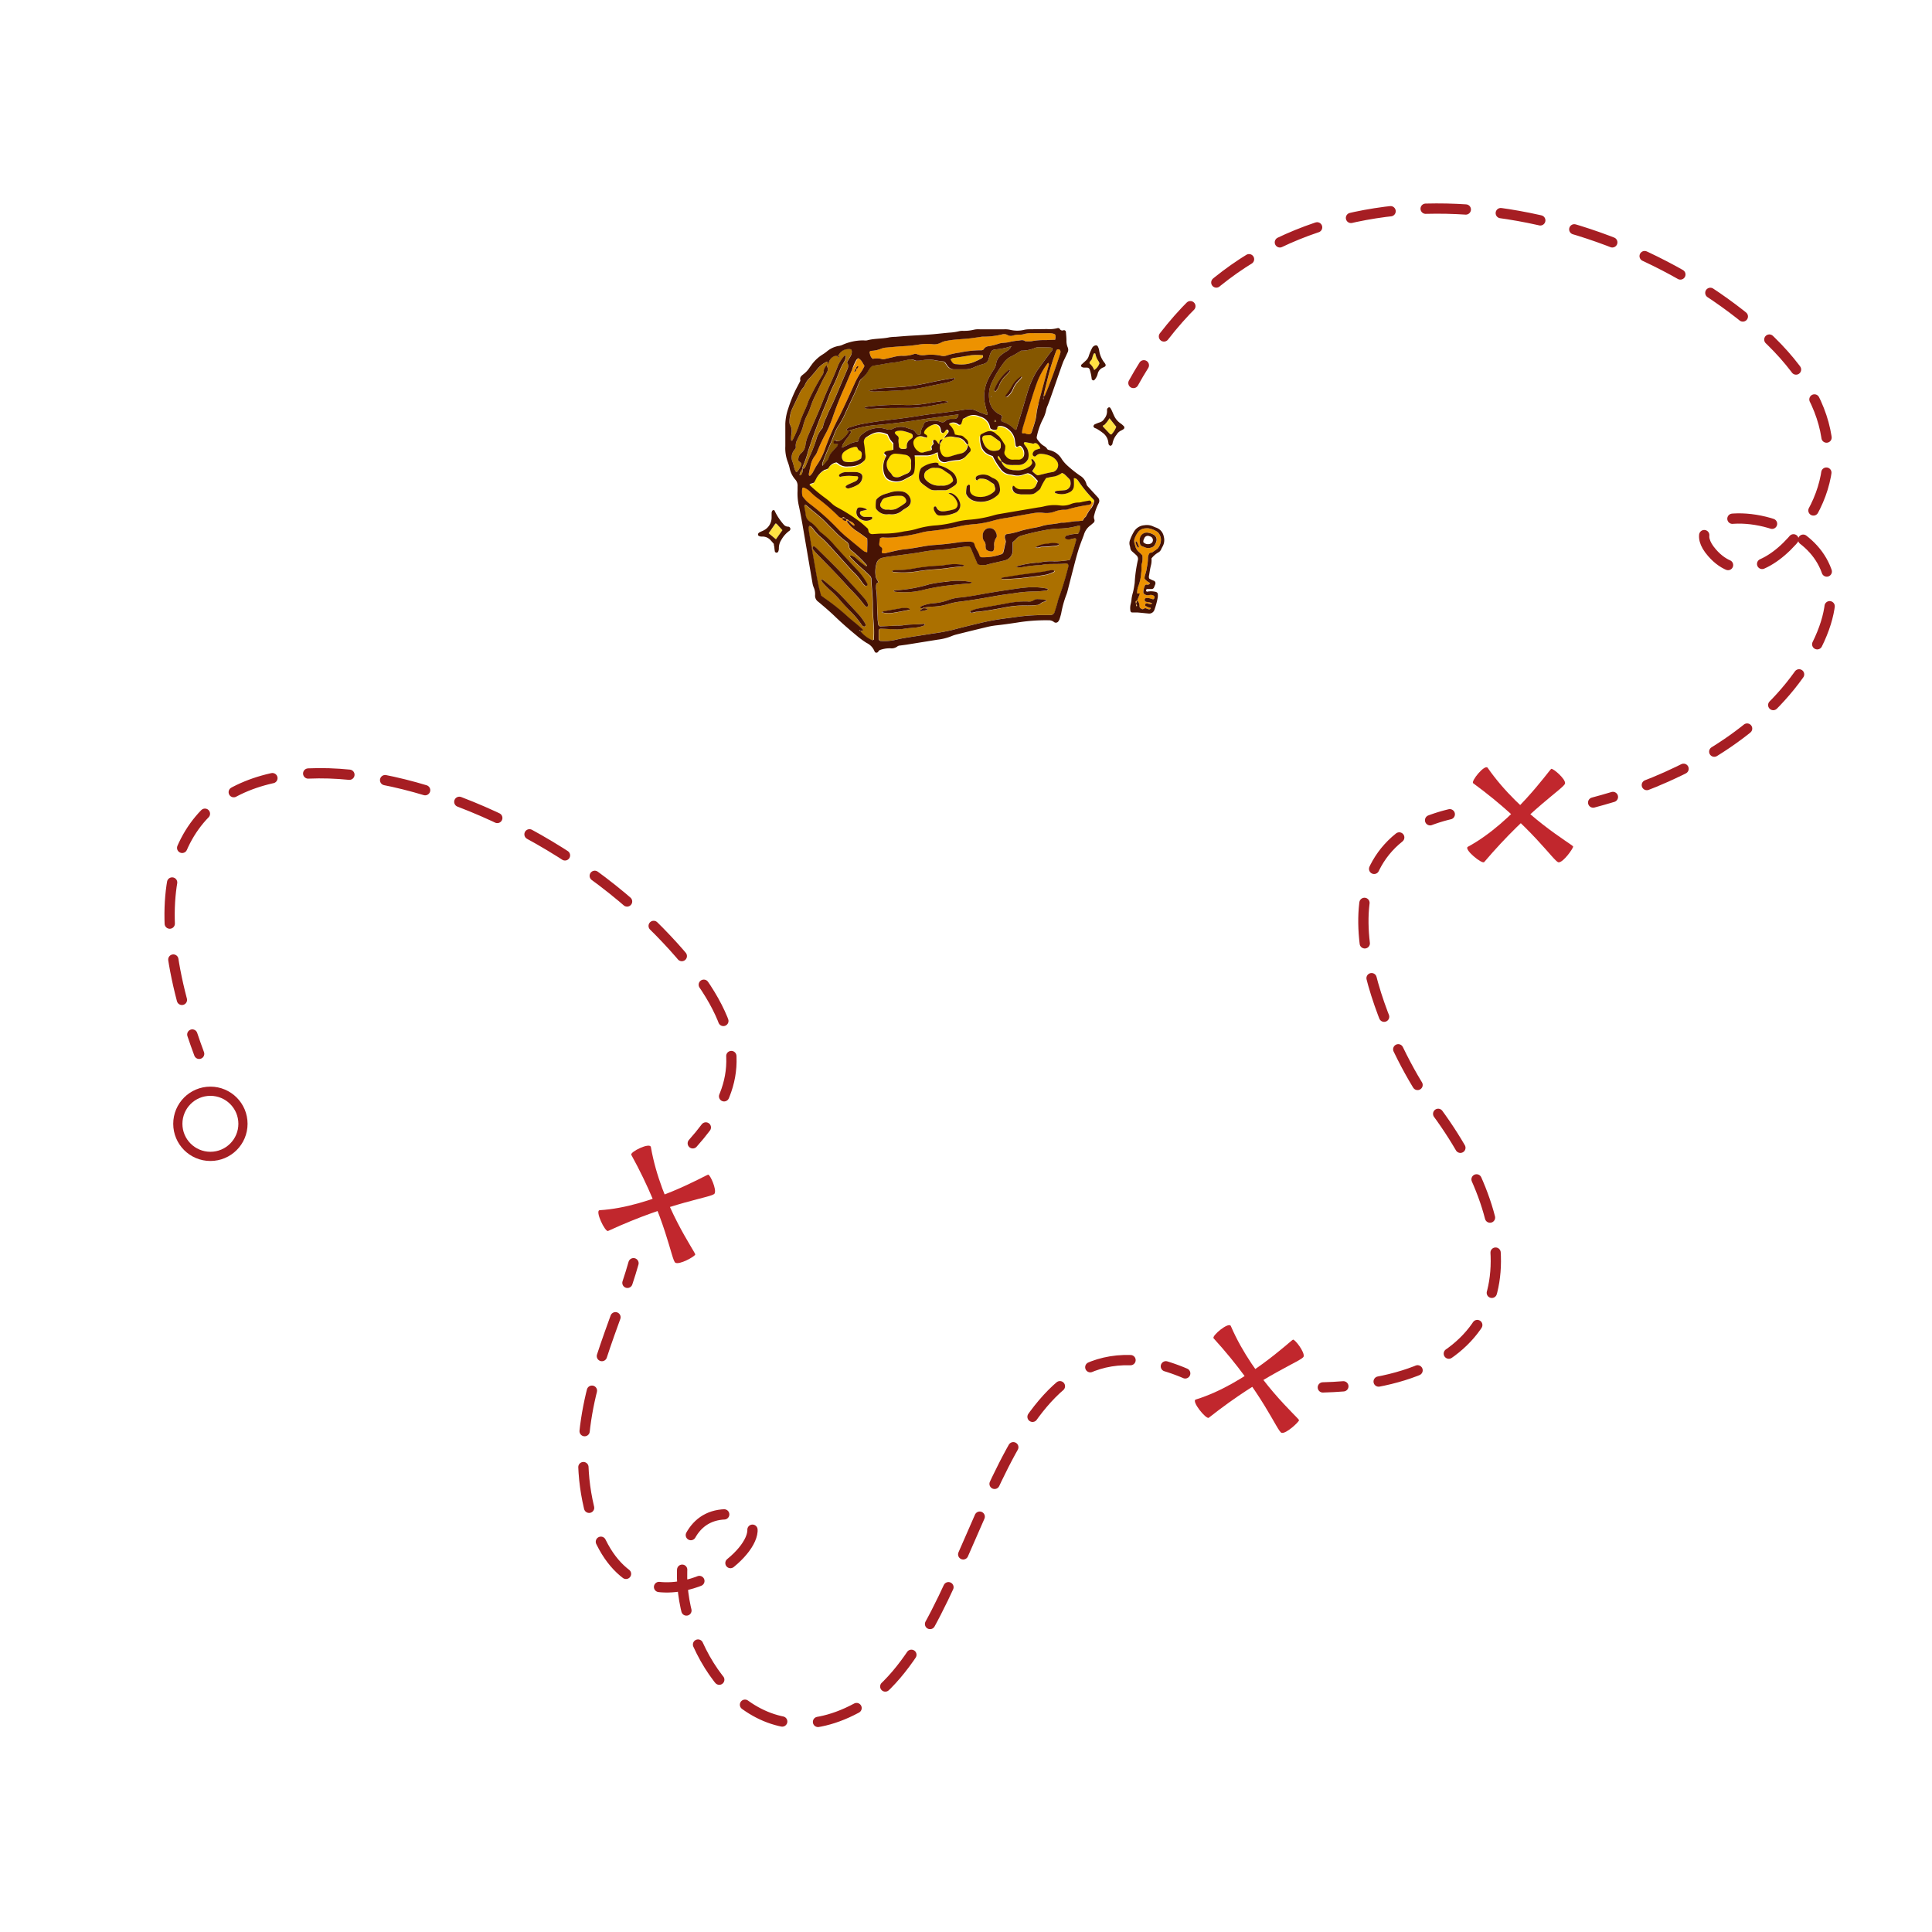 <svg id="Camada_1" data-name="Camada 1" xmlns="http://www.w3.org/2000/svg" viewBox="0 0 500 500"><defs><style>.cls-1{fill:#c1272d;}.cls-15,.cls-2,.cls-3,.cls-4,.cls-5,.cls-6{fill:none;stroke:#a61e23;stroke-linecap:round;stroke-linejoin:round;}.cls-2,.cls-3,.cls-4,.cls-5,.cls-6{stroke-width:2.66px;}.cls-3{stroke-dasharray:10.68 9.35;}.cls-4{stroke-dasharray:10.65 9.32;}.cls-5{stroke-dasharray:10.4 9.1;}.cls-6{stroke-dasharray:10.5 9.19;}.cls-7{fill:#ffe343;}.cls-10,.cls-11,.cls-12,.cls-13,.cls-7,.cls-8,.cls-9{fill-rule:evenodd;}.cls-14,.cls-8{fill:#471304;}.cls-9{fill:#855700;}.cls-10{fill:#ed9200;}.cls-11{fill:#ab7000;}.cls-12{fill:#edab00;}.cls-13{fill:#ffe000;}.cls-15{stroke-width:2.38px;}</style></defs><title>6</title><path class="cls-1" d="M381.26,202.7c-.67-.49,3-5,3.74-4,8.75,12.58,22.13,19.89,22.13,20.39s-2.55,4.13-3.76,4.08S396.58,213.94,381.26,202.7Z"/><path class="cls-1" d="M384.11,223.1c-.54.64-5.37-3.33-4.23-3.95,11.83-6.41,21.14-20,21.59-20.17s3.66,2.53,3.57,3.74S396,209.13,384.11,223.1Z"/><path class="cls-2" d="M51.54,272.73q-.95-2.55-1.77-5"/><path class="cls-3" d="M47.08,258.77c-22-83.52,75.28-67,123.55-17.69,20.92,21.36,21.75,34.95,14.65,46.83"/><path class="cls-2" d="M182.67,291.78q-1.56,2.07-3.38,4.11"/><path class="cls-1" d="M314.08,346.35c-.56-.62,3.94-4.37,4.46-3.17,6.07,14.07,17.74,23.89,17.65,24.38s-3.33,3.54-4.5,3.26S326.87,360.4,314.08,346.35Z"/><path class="cls-1" d="M312.83,366.91c-.66.51-4.61-4.34-3.36-4.72,12.86-3.94,24.67-15.37,25.16-15.49s3.08,3.22,2.75,4.37S327.21,355.56,312.83,366.91Z"/><path class="cls-1" d="M163.38,298.87c-.41-.73,4.84-3.33,5.07-2,2.63,15.09,11.69,27.36,11.48,27.81-.27.6-4.06,2.68-5.13,2.12S172.54,315.51,163.38,298.87Z"/><path class="cls-1" d="M157.37,318.57c-.76.35-3.47-5.29-2.17-5.37,13.43-.83,27.58-9.2,28.08-9.2s2.25,3.84,1.65,4.89S174,310.89,157.37,318.57Z"/><path class="cls-2" d="M306.73,355.43a50.23,50.23,0,0,0-5-1.83"/><path class="cls-4" d="M292.58,352c-37.82-1.15-40.16,73.56-70.95,90.07-26.08,14-43.49-12.14-45-31.65-.85-10.68,3-19.38,12.88-18.45,12.34,1.16.79,15.83-12.88,18.45-9.75,1.87-20.6-2.41-24.6-22.15-3.91-19.29,3.42-36.53,8.87-51.85"/><path class="cls-2" d="M162.38,332c.57-1.72,1.1-3.41,1.57-5.08"/><path class="cls-2" d="M293.33,99.12c.87-1.58,1.77-3.1,2.7-4.58"/><path class="cls-5" d="M301.23,87.07c38.51-49.9,112.62-37.21,153-2.54,22.45,19.29,23.15,38.77,10.82,54-6.74,8.33-15.57,11.94-22,4.5-8.15-9.35,10.33-12,22-4.5,8.36,5.37,13.26,15.95,2.56,33S438.52,199,421.75,204.83"/><path class="cls-2" d="M417.42,206.25c-1.74.53-3.44,1-5.11,1.45"/><path class="cls-2" d="M375.2,210.73a43,43,0,0,0-5.09,1.55"/><path class="cls-6" d="M362.12,216.73c-22.26,17.75,1.82,60.88,7.34,67.91,26,33,25.72,67.93-17.23,73.66"/><path class="cls-2" d="M347.66,358.78c-1.71.14-3.48.23-5.31.28"/><path class="cls-7" d="M200.81,139.57,198.92,138l1.77-2.51c.12,0,.27,0,.33.12.49.52,1,1.06,1.47,1.62Z"/><path class="cls-8" d="M200.26,140.74c-.27-.3-.54-.63-.83-.93a2.75,2.75,0,0,0-2.26-.94c-.6,0-1-.22-1-.5,0-.44.36-.59.69-.75s.45-.18.66-.3a3.74,3.74,0,0,0,2.17-3.5c0-.36,0-.73,0-1.09a1.26,1.26,0,0,1,.15-.51.44.44,0,0,1,.28-.2.4.4,0,0,1,.32.09,14.25,14.25,0,0,0,1.47,2.5,13.93,13.93,0,0,0,.9,1.13,1.49,1.49,0,0,0,1.1.56.6.6,0,0,1,.64.52.62.62,0,0,1-.33.6,7.23,7.23,0,0,0-2,2.28,3.91,3.91,0,0,0-.65,2.23,2.18,2.18,0,0,1-.18.86.54.54,0,0,1-.44.24c-.15,0-.39-.16-.41-.28a10.4,10.4,0,0,1-.15-1.25C200.3,141.26,200.29,141,200.26,140.74Zm.55-1.17,1.68-2.36c-.5-.56-1-1.1-1.47-1.62-.06-.08-.21-.08-.33-.12L198.92,138Z"/><path class="cls-7" d="M287.14,108.24l1.75,2.23a5.75,5.75,0,0,1-1.26,2c-.16,0-.3,0-.36-.11-.62-.64-1.23-1.29-1.88-2,0-.31.41-.3.58-.53s.39-.45.57-.68S286.88,108.64,287.14,108.24Z"/><path class="cls-8" d="M287.49,115.39c-.19-.07-.34-.08-.4-.16a.84.84,0,0,1-.23-.47,3.61,3.61,0,0,0-1.51-2.77,13.54,13.54,0,0,0-1.49-1,3.89,3.89,0,0,0-.51-.21c-.21-.1-.43-.42-.36-.56s.18-.34.33-.4a10.51,10.51,0,0,1,1.35-.53,2,2,0,0,0,1.1-.88,3.09,3.09,0,0,0,.73-2.18.84.84,0,0,1,.1-.52.81.81,0,0,1,.4-.3.36.36,0,0,1,.31.12,3,3,0,0,1,.37.62c.21.43.38.88.59,1.32a4.82,4.82,0,0,0,1.84,2.18,5.5,5.5,0,0,1,.8.73.52.52,0,0,1-.1.65,3.9,3.9,0,0,1-.62.37,2.7,2.7,0,0,0-1.2,1.07,5.08,5.08,0,0,0-1.1,2.44C287.87,115.07,287.62,115.24,287.49,115.39Zm-.35-7.15c-.26.4-.42.65-.6.89s-.39.45-.57.68-.58.22-.58.53c.65.7,1.26,1.35,1.88,2,.06.07.2.07.36.11a5.75,5.75,0,0,0,1.26-2Z"/><path class="cls-7" d="M284.55,94a3.41,3.41,0,0,1-1.37,1.77,5.77,5.77,0,0,0-.48-.93,7.76,7.76,0,0,0-.73-.8c-.06-.55.53-.75.65-1.22a8.4,8.4,0,0,1,.39-1.2.4.4,0,0,1,.27-.2c.06,0,.2.1.22.17a4.65,4.65,0,0,0,.75,1.81A4.79,4.79,0,0,1,284.55,94Z"/><path class="cls-8" d="M286.16,94.44c-.05.14-.05.29-.13.36a1.29,1.29,0,0,1-.45.27,2.31,2.31,0,0,0-1.5,1.68,3.61,3.61,0,0,1-.84,1.58.37.37,0,0,1-.31.12c-.15-.06-.38-.19-.39-.3a12.42,12.42,0,0,0-.51-2.48.72.72,0,0,0-.66-.53c-.3,0-.6,0-.9,0A2.93,2.93,0,0,1,280,95a.44.44,0,0,1-.15-.61l1.2-1.1a2.65,2.65,0,0,0,.74-1.21,13.44,13.44,0,0,1,.84-2,1.27,1.27,0,0,1,1-.71.55.55,0,0,1,.32.1.71.71,0,0,1,.21.28,3.36,3.36,0,0,1,.29.86A6.65,6.65,0,0,0,285.94,94,3.21,3.21,0,0,1,286.16,94.44ZM284.55,94a4.79,4.79,0,0,0-.3-.6,4.65,4.65,0,0,1-.75-1.81c0-.07-.16-.18-.22-.17a.4.4,0,0,0-.27.2,8.4,8.4,0,0,0-.39,1.2c-.12.47-.71.67-.65,1.22a7.76,7.76,0,0,1,.73.8,5.77,5.77,0,0,1,.48.93A3.41,3.41,0,0,0,284.55,94Z"/><path class="cls-9" d="M219.67,111.43c0,.12.07.26,0,.35a6.81,6.81,0,0,1-2,2.1,1.91,1.91,0,0,1-.85.29c-.14,0-.31-.12-.45-.2a.3.3,0,0,0-.45.1,1.12,1.12,0,0,0-.15.49c0,.08.14.21.23.23.3.06.6.09.94.13a1.56,1.56,0,0,1-.18.49c-.43.5-.9,1-1.34,1.49a5,5,0,0,0-.63.88,8,8,0,0,1-.38,1c-.42.58-.92,1.11-1.46,1.76-.05-.27-.13-.43-.09-.56.63-1.9,1.48-3.72,2.27-5.56.35-.84.67-1.69,1-2.52a9.82,9.82,0,0,1,.84-1.61,21.38,21.38,0,0,0,1.84-3.35c.82-1.83,1.7-3.63,2.53-5.45.38-.83.69-1.69,1.06-2.52a2.26,2.26,0,0,1,.56-.91,6.43,6.43,0,0,0,1.84-2.46,1.62,1.62,0,0,1,1.39-1c1.68-.21,3.33-.62,5-.78,1.14-.1,2.26-.44,3.39-.65a3,3,0,0,1,2.29.18,6.85,6.85,0,0,0,1.44-.07,9.66,9.66,0,0,1,3.26-.11,18.87,18.87,0,0,0,2.15.33,1.08,1.08,0,0,1,.91.52c.17.25.34.51.53.74a2,2,0,0,0,1.74.81c.85,0,1.7,0,2.55,0A5.14,5.14,0,0,0,252.2,95a19.41,19.41,0,0,1,2.4-.83,1.8,1.8,0,0,0,1.3-1.38,10.41,10.41,0,0,1,.51-1.55,1.18,1.18,0,0,1,.95-.77c.71-.11,1.45-.12,2.15-.3a12.86,12.86,0,0,0,2.24-.61A2.84,2.84,0,0,1,260.36,91a9.75,9.75,0,0,0-1.19.83,3.43,3.43,0,0,0-1.37,2.28,3.94,3.94,0,0,1-.7,1.66,22.07,22.07,0,0,0-1.28,2.2,10.26,10.26,0,0,0-1.07,5.65,25.18,25.18,0,0,0,.65,2.83c.06.28.3.55.12.86-.12,0-.24.08-.33,0-.85-.33-1.72-.62-2.53-1a3.8,3.8,0,0,0-2.11-.37c-.43,0-.85.07-1.27.14q-4,.61-8.13,1.07c-1.92.21-3.84.58-5.76.85-1.44.21-2.89.4-4.33.57-2.78.32-5.55.68-8.29,1.23-1,.2-2,.54-3,.84a2.24,2.24,0,0,0-.59.39c-.14.11-.07.35.13.42a1.08,1.08,0,0,0,.36,0Zm5.14-10.3a5.8,5.8,0,0,0,2.17.16c1.94-.07,3.89-.17,5.83-.26a45.12,45.12,0,0,0,6.85-.93c1.6-.33,3.21-.64,4.82-1,.59-.12,1.18-.28,1.76-.46a3.34,3.34,0,0,0,.77-.46c.07,0,.07-.2.07-.31s-.1-.1-.14-.09c-2,.36-3.94.71-5.9,1.12a55.41,55.41,0,0,1-7,1.17c-1.81.14-3.63.24-5.45.34A18.58,18.58,0,0,0,224.81,101.13Zm20.6,2.87a3.7,3.7,0,0,0-2-.13c-1,.11-1.93.25-2.88.43a29.48,29.48,0,0,1-6.15.51,62.83,62.83,0,0,0-10,.45c-.24,0-.48,0-.61.31a1.94,1.94,0,0,0,.49.18,19.09,19.09,0,0,0,2,0c2.3-.14,4.6-.21,6.91-.18.91,0,1.82,0,2.73,0,.72,0,1.45-.08,2.17-.15,2.3-.21,4.54-.76,6.81-1.15A2.58,2.58,0,0,0,245.41,104Z"/><path class="cls-9" d="M263,111.3a1.91,1.91,0,0,1-.52-.27,6.89,6.89,0,0,0-2.9-1.81c-.47-.16-.55-.44-.34-1s.12-.62-.15-.76l-.32-.17a4.77,4.77,0,0,1-2.77-4,7.73,7.73,0,0,1,.8-4.59,28.45,28.45,0,0,1,2.94-4.8,5.14,5.14,0,0,1,2.07-1.73c.82-.38,1.57-.9,2.47-1.42a9.1,9.1,0,0,0,3.58-.71,2.22,2.22,0,0,1,.88-.16c1,0,2.07,0,3.1.06a2.15,2.15,0,0,1,.5.12.67.67,0,0,1-.12.7c-.29.39-.61.76-.9,1.15-1,1.37-2,2.71-3,4.13a24.19,24.19,0,0,0-2.56,6c-.55,1.73-1,3.49-1.56,5.23C263.78,108.62,263.37,109.93,263,111.3Zm-5.57-10c.12,0,.28,0,.33-.09a5.06,5.06,0,0,0,.76-1.22,6.74,6.74,0,0,1,1.76-2.72c.39-.38.75-.79,1.11-1.2a.2.2,0,0,0,0-.17c0-.15-.17-.21-.29-.12a11.74,11.74,0,0,0-3.8,5.21C257.24,101,257.35,101.15,257.39,101.26Zm3,1.52a1.34,1.34,0,0,0,.3-.12,4.91,4.91,0,0,0,1.51-2,6.43,6.43,0,0,1,1.65-2.34,6.53,6.53,0,0,0,.58-.7.2.2,0,0,0-.05-.13.17.17,0,0,0-.15,0,7.23,7.23,0,0,0-2.13,2.17,14.35,14.35,0,0,1-1.8,2.69.54.54,0,0,0,0,.34S260.33,102.73,260.38,102.78Zm-3.83-.3-.08-.12a.88.88,0,0,0-.12.21s0,.08.07.12Z"/><path class="cls-10" d="M273.05,87.93c-.84,0-1.68.08-2.52.09a17,17,0,0,0-3.62.29,8.73,8.73,0,0,1-1.62,0c-.55-.45-1.16-.23-1.75-.16a15.07,15.07,0,0,0-2.33.36c-.89.26-1.83.13-2.69.41a16.93,16.93,0,0,1-2.63.68,1.55,1.55,0,0,0-1.34.8.82.82,0,0,1-.64.25,27,27,0,0,0-5.59.6A18.36,18.36,0,0,0,245,92a2.44,2.44,0,0,1-1.44.07,12.36,12.36,0,0,0-4-.2,4,4,0,0,1-2.31-.24,1,1,0,0,0-.7,0,8.36,8.36,0,0,1-3.22.45,10.14,10.14,0,0,0-2.5.42c-.6.12-1.18.27-1.78.4a1.35,1.35,0,0,1-.71.06,4.55,4.55,0,0,0-2.45-.09c-.67-.47-.71-1.15-.89-1.83.17-.1.31-.25.45-.25a8,8,0,0,0,2.65-.57,3.92,3.92,0,0,1,1.06-.26c1.57-.14,3.14-.29,4.71-.38a36.23,36.23,0,0,0,4.16-.45,14.2,14.2,0,0,1,3.26-.07,3.72,3.72,0,0,0,2.28-.41,4.49,4.49,0,0,1,1.55-.47c2.1-.41,4.23-.39,6.34-.67l2.15-.3a4.7,4.7,0,0,1,.91-.1,19.8,19.8,0,0,0,4.85-.58,1.78,1.78,0,0,1,1.39.16,1.65,1.65,0,0,0,1.41.14,5.78,5.78,0,0,1,1.8-.23,3,3,0,0,0,.9-.11,7.94,7.94,0,0,1,2.7-.27c1.4,0,2.79,0,4.19,0a3.26,3.26,0,0,1,1.06.2.54.54,0,0,1,.37.56C273.14,87.28,273.1,87.57,273.05,87.93Z"/><path class="cls-11" d="M207.72,121.35a1.77,1.77,0,0,1,.05-.53,27.51,27.51,0,0,0,1.43-4.12c1.3-3.92,2.72-7.79,4.33-11.59.26-.61.52-1.23.73-1.86a35.32,35.32,0,0,1,1.64-3.85c.49-1,.91-2.11,1.34-3.18a12.66,12.66,0,0,1,1.09-2.29,3.82,3.82,0,0,0,.63-1.69.2.2,0,0,0-.06-.16c-.1,0-.24,0-.29,0A9,9,0,0,0,216.72,95c-1.12,3-2.59,5.75-3.72,8.69s-2.55,6-3.84,9a9.6,9.6,0,0,0-.71,2.44,3.14,3.14,0,0,1-1.16,2.19,2.11,2.11,0,0,0-.68,1.44.64.64,0,0,0,.33.77.64.64,0,0,1,.42.54,1.64,1.64,0,0,1-.18.69,14.1,14.1,0,0,1-.77,1.23c-.06.08-.21.1-.37.18a4.88,4.88,0,0,1-.4-.79c-.2-.63-.3-1.3-.55-1.91a3,3,0,0,1,.52-3.06c.19-.25.41-.47.34-.79a3,3,0,0,1,.35-1.75c.17-.39.36-.77.56-1.15a11.48,11.48,0,0,0,1-2.54,12.51,12.51,0,0,1,1-2.71,16,16,0,0,0,.92-2.18,19.66,19.66,0,0,1,1.18-2.85c.94-1.84,1.7-3.76,2.78-5.53.12-.2.19-.44.32-.65a1.43,1.43,0,0,0,0-1.39c0-.11,0-.24-.08-.36v0a2.17,2.17,0,0,0,.56-.9,2.57,2.57,0,0,1,1-1.28,1.33,1.33,0,0,1,1.33-.18.8.8,0,0,0,0,.32s.18,0,.28,0,0-.25,0-.28-.21,0-.32,0c.06-.11.12-.21.17-.32a2.87,2.87,0,0,1,2.5-1.57c.92-.08,1,.26.9,1.1a2.75,2.75,0,0,1-.34.84c-.26.47-.56.93-.86,1.43a1.84,1.84,0,0,1,.08,1.85c-.43,1.07-.9,2.13-1.35,3.19-.74,1.73-1.46,3.47-2.23,5.19-.6,1.32-1.31,2.6-1.82,4a9.27,9.27,0,0,0-.92,2.55.86.86,0,0,1-.26.46,7.26,7.26,0,0,0-1.49,2.89A33.46,33.46,0,0,1,209.6,118c-.41,1-.79,1.91-1.2,2.86a.67.67,0,0,1-.71.45Z"/><path class="cls-10" d="M222.09,92.69c.88.43,1.14,1.27,1.64,2a8.92,8.92,0,0,1-1,1.75,20.33,20.33,0,0,0-1.57,2.86c-1.3,2.87-2.59,5.76-4,8.57a63.68,63.68,0,0,0-3.53,8,18,18,0,0,1-2.24,4.53c-.44.65-.75,1.38-1.16,2.06a4.1,4.1,0,0,1-.59.66s-.13,0-.18,0a.23.23,0,0,1-.11-.11,1.89,1.89,0,0,1,0-.53c.11-.59.24-1.18.38-1.77a6.45,6.45,0,0,1,1.1-2.65,3.76,3.76,0,0,0,.64-1.09,43.18,43.18,0,0,1,2.41-5.1,30.47,30.47,0,0,0,1.55-3.68c.89-2.58,1.87-5.13,3-7.62.74-1.66,1.41-3.35,2.14-5,.33-.78.72-1.54,1.11-2.28A2.67,2.67,0,0,1,222.09,92.69Zm-.54,2.74c-.33.09-.39.39-.49.65,0,0,0,.11,0,.13a.14.14,0,0,0,.14,0,.78.78,0,0,0,.37-.72c.28,0,.36-.27.48-.46s0-.24-.1-.26a.22.22,0,0,0-.16.06A.66.66,0,0,0,221.55,95.43Z"/><path class="cls-11" d="M214,94.52v0a2.13,2.13,0,0,0-.82,1.56,2.05,2.05,0,0,1-.44,1.17,57.53,57.53,0,0,0-3.36,6.23,5.66,5.66,0,0,0-.27.68c-.11.28-.19.58-.31.86-.58,1.39-1.28,2.75-1.73,4.19a27.41,27.41,0,0,1-1.69,4.21c-.1.21-.22.41-.31.58s-.32,0-.31-.12c0-.54,0-1.08.09-1.62a3.43,3.43,0,0,0-.34-2.29,1.29,1.29,0,0,1-.17-.69,8.43,8.43,0,0,1,.65-3.37c.62-1.32,1.25-2.63,1.88-3.94a6,6,0,0,1,.94-1.55,2.19,2.19,0,0,0,.5-.75,5.35,5.35,0,0,1,1.33-1.92c.61-.67,1.2-1.37,1.77-2.07a6.93,6.93,0,0,1,2.67-2.1C214.43,93.91,214.17,94.21,214,94.52Z"/><path class="cls-9" d="M219.7,111.46a29.68,29.68,0,0,1,7.1-1.46c2.11-.17,4.22-.41,6.32-.67,1.87-.23,3.72-.53,5.58-.8,1.26-.18,2.52-.37,3.78-.54q2.7-.37,5.4-.72c.05,0,.11,0,.18.07-.14.62-.42,1.09-1.16,1.08-.24,0-.48,0-.72,0a2,2,0,0,0-1.5.53,1,1,0,0,1-1.17.25,5.74,5.74,0,0,0-3.57-.1,1,1,0,0,0-.91.78,1.39,1.39,0,0,1-.09.35,3.32,3.32,0,0,0-.65,2c0,.23-.56.44-.75.27a4.18,4.18,0,0,1-.62-.64,1.86,1.86,0,0,0-1.17-.8c-.29-.07-.58-.16-.87-.26A4.53,4.53,0,0,0,231,111a1.88,1.88,0,0,1-1.42.11c-.46-.11-.94-.24-1.41-.32a6.57,6.57,0,0,0-4.91,1.5,2.5,2.5,0,0,0-1,1.29c-.07.23-.15.45-.25.71a6.55,6.55,0,0,0-2.09.57c-.62.37-1.29.65-2,1,0-.59.21-.93,1.1-2.21a8.4,8.4,0,0,0,1.28-1.89c-.23-.28-.5-.21-.72-.29Z"/><path class="cls-10" d="M264.43,112a8.05,8.05,0,0,1,.39-1.89c.77-2.55,1.54-5.11,2.34-7.66.4-1.27.82-2.54,1.29-3.78A20,20,0,0,1,271.16,94s.1,0,.21-.1c0,.16.11.33.07.46-.9,3.4-1.82,6.79-2.72,10.19a18.31,18.31,0,0,0-.56,2.86,9.06,9.06,0,0,1-.36,1.78c-.24.88-.54,1.74-.82,2.6-.19.57-.49.73-1.11.61-.24,0-.46-.18-.7-.21S264.7,112.27,264.43,112Z"/><path class="cls-12" d="M245.93,93a2.07,2.07,0,0,1,.64-.3c1.55-.24,3.1-.47,4.65-.74a15.76,15.76,0,0,1,3.07,0,.38.38,0,0,1,.1.29,1,1,0,0,1-.3.43,12.51,12.51,0,0,1-1.46.74,8.83,8.83,0,0,1-5.11.83C246.74,94.22,246.46,94,245.93,93Z"/><path class="cls-10" d="M270.07,102.71c.07-.42.13-.84.22-1.25.32-1.35.66-2.7,1-4.06a58.53,58.53,0,0,1,2.12-6.74.53.53,0,0,1,.61-.25.57.57,0,0,1,.45.5,1.37,1.37,0,0,1-.05.53c-1.19,3.69-2.45,7.34-4,10.91-.06.14-.25.22-.38.33Z"/><path class="cls-11" d="M207.69,121.33a2.23,2.23,0,0,1-.38,1.66c0,.06-.19,0-.29,0a.17.17,0,0,1-.07-.14,3.45,3.45,0,0,1,.77-1.54Z"/><path class="cls-9" d="M257.49,108.6l.29.48c-.1,0-.19.14-.29.14s-.2-.09-.3-.14Z"/><path class="cls-10" d="M270,102.68c0,.21,0,.41,0,.71-.23-.33,0-.48.06-.68Z"/><path class="cls-11" d="M239.41,161.64c-.16-.24-.4-.2-.62-.17-1.69.18-3.4.05-5.08.36a12.2,12.2,0,0,1-1.82.08l-3.82.19a.63.63,0,0,1-.75-.6c-.06-.42-.12-.84-.15-1.27,0-.6-.06-1.21-.09-1.82-.1-2,0-4-.31-6a4.89,4.89,0,0,1,0-.54c0-.5,0-1,.63-1.17-.17-.31-.3-.51-.4-.72a2.29,2.29,0,0,1-.3-.66,7.65,7.65,0,0,1,.2-3.59,2,2,0,0,1,1.54-1.39c.36-.07.72-.17,1.08-.22l6.49-.87c.9-.12,1.8-.26,2.69-.43a49.62,49.62,0,0,1,5.43-.64c1.45-.11,2.89-.34,4.33-.52.55-.07,1.08-.17,1.63-.22.94-.09,1,0,1.36.8.48,1.18,1,2.35,1.49,3.52a.63.63,0,0,0,.56.41,5.69,5.69,0,0,0,1.8,0c1.57-.46,3.18-.73,4.76-1.15a2.63,2.63,0,0,0,2.06-2.65v-2.05c.35-.32.73-.62,1.05-1a2.6,2.6,0,0,1,1.24-.72,61.62,61.62,0,0,1,6-1.4,23.14,23.14,0,0,1,3.8-.42,19.89,19.89,0,0,0,4.85-.72,2.31,2.31,0,0,1,.52,0,3.2,3.2,0,0,1-.52,2.08,13.5,13.5,0,0,0-1.4.09c-.47.07-.94.2-1.41.31a.65.65,0,0,0-.32.16c-.11.13-.26.29-.25.44a.52.52,0,0,0,.31.37,2.49,2.49,0,0,0,1.43-.05,5.46,5.46,0,0,1,.88-.17c.09,0,.2.11.33.2a52.35,52.35,0,0,1-1.67,5.4,24.61,24.61,0,0,1-4,.38,12.64,12.64,0,0,0-4,.33,2,2,0,0,1-.55,0,25.68,25.68,0,0,0-5.43,1,3.21,3.21,0,0,0,.64.21,4.35,4.35,0,0,0,.72,0,33.23,33.23,0,0,1,5.06-.58c2.16-.48,4.37-.14,6.54-.42a.43.43,0,0,1,.34.05.66.66,0,0,1,.28.4,3,3,0,0,1-.16.89,78.59,78.59,0,0,1-2.36,7.65c-.17.45-.25.94-.39,1.4-.22.76-.45,1.51-.69,2.26a1,1,0,0,1-.8.66,3.54,3.54,0,0,1-.73.05c-.54,0-1.09,0-1.64,0a46.44,46.44,0,0,0-7.26.56c-1.56.2-3.13.39-4.68.65-1.38.23-2.75.51-4.1.83-2.42.58-4.84,1.16-7.24,1.81a50.62,50.62,0,0,1-5,.91c-2.46.4-4.92.76-7.38,1.16-.89.15-1.78.35-2.67.56a13.25,13.25,0,0,1-3.44.21.58.58,0,0,1-.57-.59c0-.67,0-1.33,0-2,0-.43.25-.61.73-.59,1.09.05,2.18.13,3.28.16a12.42,12.42,0,0,0,2.72-.15c.84-.14,1.69-.19,2.53-.27a8.74,8.74,0,0,0,2.48-.55C239.27,161.83,239.33,161.72,239.41,161.64Zm-.64-4.18c-.13.29-.65.21-.65.72a4.56,4.56,0,0,0,.88-.12c.37-.14.82-.06,1.1-.45a2.22,2.22,0,0,0-1.37-.13c.1-.07.19-.19.29-.21a19.91,19.91,0,0,1,2.16-.27,14.69,14.69,0,0,0,4.12-.63,18.73,18.73,0,0,1,3.39-.7c1.56-.19,3.13-.42,4.68-.68,1.8-.29,3.59-.63,5.39-.93,1.14-.19,2.28-.33,3.42-.48a37.55,37.55,0,0,1,6-.52,19.14,19.14,0,0,0,2.71-.27c.14,0,.27-.15.42-.25-.15-.1-.24-.2-.34-.22a18.68,18.68,0,0,0-5.63-.24c-1.75.16-3.49.46-5.24.71-1.2.18-2.4.37-3.59.57-2.58.42-5.13,1-7.74,1.25a11.36,11.36,0,0,0-3,.58,14.46,14.46,0,0,1-4.25.94,9.82,9.82,0,0,0-2.83.67,3,3,0,0,0-.58.38C238.28,157.48,238.54,157.41,238.77,157.46Zm12.22,1a1.76,1.76,0,0,0,.55.15c.48-.07,1-.23,1.43-.27,2.3-.2,4.56-.64,6.83-1.06a26.69,26.69,0,0,1,6-.55,21.78,21.78,0,0,0,2.55-.13,1.32,1.32,0,0,0,.84-.27,2.41,2.41,0,0,1,1.45-.65c.07,0,.12-.16.16-.25s-.07-.12-.12-.13c-.66-.08-1.32-.19-2-.22a1.71,1.71,0,0,0-1,.22,2.36,2.36,0,0,1-1.73.39,24,24,0,0,0-5.61.53c-2.45.46-4.9.86-7.35,1.32a8.75,8.75,0,0,0-1.55.5C251.24,158.07,251.15,158.26,251,158.43ZM231.27,153a2.22,2.22,0,0,0,.32.14,20.53,20.53,0,0,0,7.77-.58,55.42,55.42,0,0,1,7.55-1.2c1.39-.17,2.78-.26,4.17-.39a1.58,1.58,0,0,0,.42-.2c-.11-.08-.16-.14-.21-.14a17.71,17.71,0,0,0-6.16-.11c-.23.05-.49,0-.72.07a35.49,35.49,0,0,0-4,.64,36.7,36.7,0,0,1-8.58,1.53C231.65,152.72,231.4,152.7,231.27,153Zm18.29-6.58s-.06-.11-.1-.12a11.46,11.46,0,0,0-3.6-.2c-1.15.12-2.29.32-3.44.37a48.81,48.81,0,0,0-6.13.73,20,20,0,0,1-3.79.36,10.84,10.84,0,0,0-1.27.09,1.31,1.31,0,0,0-.42.22,1.29,1.29,0,0,0,.37.19,22.52,22.52,0,0,0,5.8-.1c1.49-.25,3-.44,4.51-.54s2.89-.23,4.33-.45c1-.15,1.93-.21,2.89-.32C249,146.57,249.32,146.61,249.56,146.37Zm9.68,3.13,0,.26a2.89,2.89,0,0,0,.69.13c1.27-.06,2.54-.11,3.8-.23,1.56-.14,3.12-.35,4.68-.55.89-.12,1.79-.24,2.67-.44a11.55,11.55,0,0,0,1.69-.65c.09,0,.13-.18.2-.27a.88.88,0,0,0-.3-.16,2.48,2.48,0,0,0-.72,0c-.71.12-1.42.3-2.13.4-1.8.25-3.6.47-5.39.71-1,.14-2,.31-3,.47Zm-31.06,8.95a7.55,7.55,0,0,0,3.37.06c1.25-.19,2.49-.45,3.73-.69.05,0,.09-.08.13-.12s-.13-.23-.22-.25a4.84,4.84,0,0,0-2-.06c-1.49.26-3,.51-4.46.78A2.86,2.86,0,0,0,228.18,158.45Zm45.9-17.72a5.55,5.55,0,0,0-2.86,0,6.35,6.35,0,0,0-3.22.93c.59.29,1.08-.11,1.62-.12,1.14,0,2.28-.14,3.41-.24a4.48,4.48,0,0,0,.88-.2C274,141,274,140.88,274.08,140.73Z"/><path class="cls-11" d="M222.7,163.29l.51,0c0-.14,0-.29,0-.34-.34-.34-.71-.66-1.08-1-1-.86-2.07-1.68-3.06-2.58a54.76,54.76,0,0,0-5.41-4.32c-.45-.31-.88-.64-1.22-.89-.23-.88-.45-1.63-.62-2.39q-.39-1.87-.72-3.75c-.57-3.23-1.13-6.47-1.68-9.7-.1-.54-.17-1.08-.22-1.62a1.1,1.1,0,0,1,.14-.49c.05-.11.45,0,.64.23a6.5,6.5,0,0,1,.59.69,12.21,12.21,0,0,0,2.16,2.21,20.47,20.47,0,0,1,1.55,1.54c1.84,2,3.67,4.06,5.5,6.08.33.36.65.74,1,1.07a14.73,14.73,0,0,1,2.22,2.64,5.65,5.65,0,0,0,.71.83.48.48,0,0,0,.65.05.38.38,0,0,0,0-.49,17.56,17.56,0,0,0-2.44-3.39c-2-2.11-4-4.29-5.93-6.43a21.6,21.6,0,0,0-3.41-3.28,4.51,4.51,0,0,1-.9-.9,8.33,8.33,0,0,0-2.11-2,2.37,2.37,0,0,1-1.11-1.79c-.08-.73-.25-1.44-.37-2.15,0-.25.07-.45.2-.42a.68.68,0,0,1,.33.1c1.71,1.55,3.62,2.87,5.21,4.56.7.76,1.46,1.46,2.18,2.21a20.87,20.87,0,0,0,2.86,2.53,1.6,1.6,0,0,1,.81,1.34,1.54,1.54,0,0,0,.78,1.16,33.8,33.8,0,0,1,3.79,3.68s0,.2-.09.29-.13,0-.16,0c-.53-.4-1.06-.8-1.57-1.22s-.81-.74-1.24-1.07a4.9,4.9,0,0,0-1-.49c-.07,0-.19.07-.28.14s0,.13,0,.17a38.93,38.93,0,0,0,3.26,3.16c.65.55,1.26,1.15,1.87,1.74a1.36,1.36,0,0,1,.42,1c.07,2.24.39,4.47.36,6.73,0,1.51.11,3,.22,4.55a27.23,27.23,0,0,1,0,4.33c-.17.05-.32.15-.39.11a8.16,8.16,0,0,1-3-2.27.52.52,0,0,1,0-.18Zm-12.15-21.91c-.09.06-.24.11-.25.19a.76.76,0,0,0,0,.52,17.17,17.17,0,0,0,1.19,1.37c2.74,2.75,5.48,5.51,8,8.43.28.32.59.62.89.92a34.37,34.37,0,0,1,3.23,3.7,2.47,2.47,0,0,0,.52.5c.08.05.28.07.33,0s.25-.31.22-.43a4.81,4.81,0,0,0-1.12-1.86c-1.35-1.48-2.72-2.94-4-4.43-2.62-3-5.49-5.68-8.29-8.46a3.59,3.59,0,0,0-.57-.44S210.61,141.39,210.55,141.38Zm2.2,8.55-.22.2a2.42,2.42,0,0,0,.33.59,25.34,25.34,0,0,0,1.77,1.82A29.92,29.92,0,0,1,217.1,155c.93,1,1.87,2.07,2.84,3.08a24.49,24.49,0,0,1,3.05,3.61,1.16,1.16,0,0,0,.37.39.61.61,0,0,0,.5.07c.11,0,.18-.3.16-.45a1.28,1.28,0,0,0-.21-.5,15.87,15.87,0,0,0-2.24-2.86c-1.48-1.62-2.94-3.24-4.5-4.78-1.12-1.1-2.38-2.07-3.58-3.08C213.26,150.26,213,150.11,212.75,149.93Z"/><path class="cls-11" d="M222.73,163.26c-.15,0-.31.08-.41-.11,0,0,.09-.07.11-.05a2.61,2.61,0,0,1,.27.19Z"/><path class="cls-10" d="M282.31,129.81a.44.44,0,0,1,.05.15.56.56,0,0,1-.33.58,3.42,3.42,0,0,1-.34.13,37.13,37.13,0,0,0-5.5,1.17,1.74,1.74,0,0,1-.72.09,6.81,6.81,0,0,0-2.67.5,6.23,6.23,0,0,1-2.86.3,8.62,8.62,0,0,0-2.54.07c-2.33.38-4.66.84-7,1.24a25.28,25.28,0,0,0-3.56.74,25.25,25.25,0,0,1-4.65.87,27.56,27.56,0,0,0-4,.56,63.14,63.14,0,0,1-7.73,1.24,13,13,0,0,0-2,.36,42,42,0,0,1-6.08,1.13,17.65,17.65,0,0,1-3.63.18,1.53,1.53,0,0,0-1.09.19c-.06.44-.13.92-.18,1.39a.81.81,0,0,0,.33.8.76.76,0,0,1,.34,1.07,1.4,1.4,0,0,0,0,.5,1.19,1.19,0,0,0,.92.08c.59-.12,1.18-.28,1.77-.4a28.31,28.31,0,0,1,2.86-.56c1.57-.14,3.13-.42,4.68-.69a29.06,29.06,0,0,1,3.07-.43c2.18-.14,4.35-.37,6.51-.71.84-.13,1.7-.15,2.55-.2a3.87,3.87,0,0,1,.9.08.81.81,0,0,1,.69.54c.24,1.09,1,1.92,1.32,3a.64.64,0,0,0,.54.44h.18a13.67,13.67,0,0,0,5-.8.84.84,0,0,0,.47-.52c.22-.82.35-1.66.58-2.48.14-.51-.22-.91-.22-1.39s.13-.75.55-.8a20.35,20.35,0,0,0,3.53-.83c1-.31,2-.49,3-.71a19.29,19.29,0,0,0,2.31-.48c1.69-.59,3.49-.49,5.18-.95,1.47.09,2.88-.38,4.33-.39.42,0,.84-.07,1.27-.11a5,5,0,0,1,.39-.66c.14-.19.41-.31.48-.51a11.26,11.26,0,0,1,1.24-2,4.5,4.5,0,0,0,.75-1.78Zm-24.43,9.26a3.22,3.22,0,0,0-.57,2.4,3.68,3.68,0,0,1-.14.88c-.05.15-.23.35-.37.36a2,2,0,0,1-1.5-.44.48.48,0,0,1-.17-.31,3.35,3.35,0,0,1-.07-.71,1.62,1.62,0,0,0-.35-1.18,1.94,1.94,0,0,1-.38-1.36,1.91,1.91,0,0,1,.51-1.49,1.73,1.73,0,0,1,2.78.33,3.13,3.13,0,0,1,.33.83C258,138.61,258,138.94,257.88,139.07Z"/><path class="cls-10" d="M219,134.84a9.13,9.13,0,0,0,2.54,2.53c1,.64,1.89,1.31,2.85,2,.08,1.19,0,2.33,0,3.57a2.71,2.71,0,0,1-.76-.21,12.37,12.37,0,0,1-1-.79l-3.93-3.24-1.1-1c-.14-.12-.26-.25-.39-.38a60.43,60.43,0,0,0-7.71-6.94,8.25,8.25,0,0,1-1.89-2,6.68,6.68,0,0,1,0-2,.41.41,0,0,1,.44-.23,4.79,4.79,0,0,1,1.66,1.09,18.64,18.64,0,0,0,1.48,1.34,50.39,50.39,0,0,1,5.67,4.85,1.57,1.57,0,0,0,1.07.61A1.16,1.16,0,0,0,219,134.84Z"/><path class="cls-10" d="M219.77,134.85a2.17,2.17,0,0,1,1.44,1c0,.06,0,.2-.06.34a4.85,4.85,0,0,1-1.23-1,.93.93,0,0,1-.13-.32Z"/><path class="cls-10" d="M218.67,134.13h-.76C218.27,133.81,218.27,133.81,218.67,134.13Z"/><path class="cls-10" d="M219,134.87v-.43c.29.07.6.11.76.41l0,0Z"/><path class="cls-13" d="M283.14,129.61a1.41,1.41,0,0,0-.19-.35,34.35,34.35,0,0,1-4-4.89,1.77,1.77,0,0,0-.52-.5,1.5,1.5,0,0,0-.55-.12c0,.72,0,1.4,0,2.06a1.88,1.88,0,0,1-1.08,1.57,4.56,4.56,0,0,1-3.7.22c-.09,0-.14-.16-.21-.25a1.1,1.1,0,0,1,.82-.33c.54,0,1.09-.07,1.63-.14a1.74,1.74,0,0,0,1.68-2,1.37,1.37,0,0,0-.4-1c-.39-.38-.76-.78-1.17-1.14a2.91,2.91,0,0,0-.66-.35,5.17,5.17,0,0,1-2,.93c-.72.08-1.42.26-2.08.39a15.09,15.09,0,0,0-1.46,2.61c-.05.21-.28.39-.46.54-1.33,1.09-1.33,1.09-3.13,1.09-.49,0-1,0-1.46,0a8.78,8.78,0,0,1-1.24-.25,1.53,1.53,0,0,1-1.12-1.31c0-.14.08-.32.13-.48.11,0,.27,0,.33.1a2.23,2.23,0,0,0,1.93.82c.72,0,1.45,0,2.18,0a1.67,1.67,0,0,0,1.47-.92,9.07,9.07,0,0,0,.55-1.26c-.76-.82-1.41-1.78-2.61-2-.39.12-.75.2-1.08.33a4.48,4.48,0,0,1-2.51.18,7.08,7.08,0,0,0-.9-.16,3.44,3.44,0,0,1-2.57-1.53,17.42,17.42,0,0,1-2-3.24l-.71-.26a3.66,3.66,0,0,1-2.24-2.24,6,6,0,0,1-.32-2c0-1,0-1,.74-1.39a4.38,4.38,0,0,1,.83-.37,2.26,2.26,0,0,1,2.52.48c.25.27.59.45.84.7a17.85,17.85,0,0,1,1.5,2.24.84.84,0,0,1,.07.53,3.73,3.73,0,0,1-.17,1.06,1.11,1.11,0,0,0,.28,1.17,2.12,2.12,0,0,0,2,1,14.24,14.24,0,0,1,1.46,0,1.52,1.52,0,0,0,1.29-1.11,2.47,2.47,0,0,0-.73-2.33c-.24-.26-.45-.26-.76,0s-.62.08-.68-.27c-.09-.54-.15-1.08-.24-1.62-.33-1.92-2.38-3.57-4-3.38a.49.49,0,0,0-.51.57.48.48,0,0,1-.51.42,1.83,1.83,0,0,1-1.2-.31,1.4,1.4,0,0,1-.15-.33,3.44,3.44,0,0,0-2.38-2.73l-.51-.18a3.55,3.55,0,0,0-3.16.2c-.31.18-.64.33-1,.52-.14.44-.26.9-.44,1.34a.56.56,0,0,1-.45.19,1,1,0,0,1-.45-.26,2.05,2.05,0,0,0-2.06-.12c-.09,0-.13.18-.18.27a4.27,4.27,0,0,1,1.51,2.62c.46.08.94.19,1.41.24a1.45,1.45,0,0,1,.83.33c.22.2.44.41.68.6a1.41,1.41,0,0,1,.49,1.48l0,0c.19.31.38.62.56.93a.82.82,0,0,1-.09,1c-.32.36-.65.72-1,1.07a3.07,3.07,0,0,1-2.1,1,14,14,0,0,0-2.86.45,1.61,1.61,0,0,1-2.18-1.35c-.08-.35-.1-.71-.15-1.09a2.75,2.75,0,0,0-.57.18,5.09,5.09,0,0,1-2.81.61c-.85,0-1.7,0-2.63,0,0,.44.07.85.08,1.26a14.22,14.22,0,0,1,0,1.46,9.9,9.9,0,0,1-.15,1.44,1.61,1.61,0,0,1-.84,1.14c-.59.31-1.19.62-1.77.94a4.21,4.21,0,0,1-3.52.22,2.31,2.31,0,0,1-1.47-1.27,4.35,4.35,0,0,1-.41-1.57,5.59,5.59,0,0,1,.7-3.34c0-.08,0-.22,0-.34l-.14-.11c-.11-.12-.32-.25-.32-.38s.21-.41.45-.5c.61-.24,1.31-.17,1.9-.45v-1.67a9.28,9.28,0,0,1-.84-1,11.25,11.25,0,0,1-.6-1.27c-2.58-1.16-3.92-.32-5.49.67a1.51,1.51,0,0,0-.68,1.58,20.09,20.09,0,0,1,.27,2.17c0,.78.36,1.64-.14,2.31a4.62,4.62,0,0,1-2.32,1.37,7.15,7.15,0,0,1-1.8.19,3.46,3.46,0,0,1-2.72-.8,2.27,2.27,0,0,0-.41-.24,2.86,2.86,0,0,0-2.05,1.45c-.09.18-.38.26-.59.36s-.38,0-.5.15a5.74,5.74,0,0,0-2.08,2.21,8.41,8.41,0,0,1-.55,1c-.43.36-1,.18-1.2.66a41.25,41.25,0,0,0,4.2,3.48,17.11,17.11,0,0,1,1.53,1.29,6.21,6.21,0,0,0,1.48,1.05,45.61,45.61,0,0,1,5.54,3.49c.78.57,1.49,1.24,2.22,1.88a1,1,0,0,1,.27.64,1,1,0,0,0,1.1.9c.85-.05,1.7-.15,2.55-.14a24.54,24.54,0,0,0,5.6-.57,20.88,20.88,0,0,0,3-.57,23.18,23.18,0,0,1,5.53-1,30.29,30.29,0,0,0,4.66-.82,20,20,0,0,1,3.59-.62,30.66,30.66,0,0,0,6.44-1.16,11.23,11.23,0,0,1,1.42-.32c3.35-.58,6.7-1.14,10.05-1.71a11.72,11.72,0,0,0,1.44-.25,11,11,0,0,1,4.13-.27,5.75,5.75,0,0,0,2.69-.27,5.61,5.61,0,0,1,2.3-.48,4.14,4.14,0,0,0,.89-.18l1.78-.33a.53.53,0,0,1,.47.27h.8A1.38,1.38,0,0,0,283.14,129.61Zm-64.21-3.5c-.06-.07-.08-.26,0-.3a2.35,2.35,0,0,1,.58-.41c.66-.31,1.33-.58,2-.89a1.17,1.17,0,0,0,.57-.68c.09-.25,0-.57-.24-.58l-1.63-.09a10.37,10.37,0,0,0-2.72.24c-.07,0-.2-.09-.28-.17s0-.38.11-.47a2.85,2.85,0,0,1,1.52-.58c1,0,1.94-.05,2.91,0a3.1,3.1,0,0,1,1,.33,1,1,0,0,1,.47.92,2.45,2.45,0,0,1-1.27,2.07,8.66,8.66,0,0,1-2.19.88A.79.79,0,0,1,218.93,126.11Zm6.74,8.14a.58.58,0,0,1-.24.25,2.73,2.73,0,0,1-3.64-1,2,2,0,0,1,0-1.75.62.62,0,0,1,.59-.36,3.38,3.38,0,0,1,2.1.49l-1.56.37a.53.53,0,0,0-.25.75,1.39,1.39,0,0,0,1.16.76c.6,0,1.2,0,1.8,0,0,0,.13.05.13.09A.65.65,0,0,1,225.67,134.25Zm9.27-3c-.43.33-.95.55-1.37.89a4.11,4.11,0,0,1-3.2,1,4.86,4.86,0,0,0-.56,0A3.21,3.21,0,0,1,227,132a1.14,1.14,0,0,1-.36-.61,10.8,10.8,0,0,1,.06-1.8,1.15,1.15,0,0,1,.38-.61,4.83,4.83,0,0,1,1.87-1.09c.52-.17,1.05-.3,1.57-.49a6.89,6.89,0,0,1,3.06-.18,2.68,2.68,0,0,1,2.12,2.23A1.91,1.91,0,0,1,234.94,131.23Zm3.56-6.17a2.07,2.07,0,0,1-.68-1.44,4.24,4.24,0,0,1,.4-2.11.94.94,0,0,1,.32-.43,6.87,6.87,0,0,1,3.7-1.3,2,2,0,0,1,.52.14c.24.09.13.3.14.48a8.83,8.83,0,0,1,3.5,1.72,3.16,3.16,0,0,1,1.24,2.33,1.17,1.17,0,0,1-.47,1.12,18.36,18.36,0,0,1-1.68,1.07,2.12,2.12,0,0,1-.86.23c-.54,0-1.08,0-1.63,0-2,0-1.77.17-3.65-1.18A9.37,9.37,0,0,1,238.5,125.06Zm8.93,7.57a9.21,9.21,0,0,1-4.24.78,1.17,1.17,0,0,1-.92-.51,4.18,4.18,0,0,1-.53-.94,1.29,1.29,0,0,1,0-.7.41.41,0,0,1,.27-.2.38.38,0,0,1,.31.09c.43,1.15,1.35,1.28,2.37,1.13a16.21,16.21,0,0,0,2.3-.49,1.32,1.32,0,0,0,.77-1.78,3.62,3.62,0,0,0-2.35-2.29,1.12,1.12,0,0,1,1,0,3.75,3.75,0,0,1,2.08,2.81A2.18,2.18,0,0,1,247.43,132.63Zm10.51-4.29a6.31,6.31,0,0,1-5.8,1.35,3.36,3.36,0,0,1-2-1.52.87.87,0,0,1-.17-.51,9.74,9.74,0,0,1,.13-1.62c0-.2.28-.37.44-.54a.17.17,0,0,1,.17,0c.09,0,.25.11.25.18,0,.42,0,.84,0,1.26a1.58,1.58,0,0,0,.88,1.3,2.17,2.17,0,0,0,.67.28,5.24,5.24,0,0,0,4.59-1.15,1,1,0,0,0,.38-1,9.84,9.84,0,0,0-.31-1.1,12.77,12.77,0,0,1-1.2-.77,3.26,3.26,0,0,0-2-.61,1.13,1.13,0,0,0-1.11.44.46.46,0,0,1-.28-.13.71.71,0,0,1,.22-1,3.59,3.59,0,0,1,3-.1c.44.2.83.52,1.28.69,1.3.49,1.58,1.58,1.68,2.77A1.93,1.93,0,0,1,257.94,128.34Z"/><path class="cls-13" d="M259.14,119.54a.84.84,0,0,1,.18,0,5.44,5.44,0,0,0,1.23.74,9.08,9.08,0,0,0,1.81.11c.37,0,.73,0,1.09,0A2.73,2.73,0,0,0,266,118.9a.43.43,0,0,0,.09-.16,4.12,4.12,0,0,0-.25-2.66c-.24-.42-.56-.79-.83-1.2a.39.39,0,0,1,0-.31.42.42,0,0,1,.31-.15c.59.1,1.18.22,1.78.34.12,0,.26.11.35.07.81-.42,1.21.09,1.58.68a4.07,4.07,0,0,1,.24.54c-.42.13-.8.24-1.18.38a1.14,1.14,0,0,0-.45.31,1.58,1.58,0,0,0-.35.6.65.65,0,0,0,.2.66.46.46,0,0,0,.65,0,1.61,1.61,0,0,1,1.47-.53,6.63,6.63,0,0,1,2.62.7,3.56,3.56,0,0,1,1.44,1.36,1.85,1.85,0,0,1-1.11,2.62c-1.31.19-2.6.57-3.93.87-.6-.18-1-.7-1.48-1.07.24-.38.48-.72.68-1.08a1.26,1.26,0,0,0-.05-1.38c-.2-.3-.37-.62-.76-.71,0,.05-.08.1-.07.15.05.35.31.67.17,1a2,2,0,0,1-1,1,4.9,4.9,0,0,1-3.31.76c-.36,0-.73,0-1.09-.12a3,3,0,0,1-2.51-2.09Z"/><path class="cls-13" d="M243.12,115.15a1.48,1.48,0,0,1-.79-.71,1.71,1.71,0,0,0-.51-.49.41.41,0,0,0-.34,0,.37.37,0,0,0-.2.26,4.46,4.46,0,0,0,.14.71c-.07.09-.14.19-.22.28-.39.44-.39.44-.21,1.11-.06.27-.3.35-.52.41-.53.15-1.07.24-1.59.41a1.43,1.43,0,0,1-1.37-.22,2.83,2.83,0,0,1-1.32-2.07,1.44,1.44,0,0,1,.51-1.3,1.8,1.8,0,0,1,2-.44,4.23,4.23,0,0,0,.87.2.18.18,0,0,0,.15-.08.68.68,0,0,0,0-.34.64.64,0,0,0-.22-.27c-.26-.15-.61-.27-.54-.63a1.67,1.67,0,0,1,.4-.78,4.71,4.71,0,0,1,2-1.23,1.39,1.39,0,0,1,1.86,1c.09.29.11.59.19.88a.45.45,0,0,0,.75.12,2.88,2.88,0,0,0,.33-.43c.15-.22.32-.38.59-.23s.34.56,0,.91-.69.84-1,1.26a.94.94,0,0,1-.1.23c-.75.12-.78.13-.86.63-.05.29-.06.58-.09.87Z"/><path class="cls-13" d="M235.76,120.16v.73a1.68,1.68,0,0,1-1.14,1.68c-.56.23-1.11.49-1.66.74a2.23,2.23,0,0,1-1.25.15,1.16,1.16,0,0,1-.78-.41,4,4,0,0,0-.64-.87,2.83,2.83,0,0,1-.83-2.31,1.67,1.67,0,0,1,.17-.69,7.67,7.67,0,0,1,.45-.79,1.81,1.81,0,0,1,1.82-1,24.11,24.11,0,0,1,2.52.32,1.74,1.74,0,0,1,1.35,1.69c0,.25,0,.49,0,.73Z"/><path class="cls-13" d="M244,113.68a.94.94,0,0,0,.1-.23,3.67,3.67,0,0,1,2.64-.31c.3.06.6.1.9.14a2.85,2.85,0,0,1,1.86,1c.28.31.44.73.88.89l0,0c0,.23-.09.47-.16.7a2.25,2.25,0,0,1-1.76,1.61,21.82,21.82,0,0,0-2.4.66c-1.9.61-2.6,0-3-1.91a3.53,3.53,0,0,1,.1-1.06l0,0Z"/><path class="cls-13" d="M222.87,118.59l-.53.33a5.27,5.27,0,0,1-3.67.53.74.74,0,0,1-.46-.26,1.65,1.65,0,0,1,.18-2.26,6.22,6.22,0,0,1,2.39-1.21,1.74,1.74,0,0,1,.87-.06c.17,0,.26.37.39.56s.12.25.21.29C223.28,116.91,223.05,117.7,222.87,118.59Z"/><path class="cls-13" d="M258.77,114.31a2.67,2.67,0,0,1,.12,1.64,1.71,1.71,0,0,1-.45.52s-.11,0-.17.06c-2.4.66-3.66-.87-4.1-3.13a.63.63,0,0,1,.5-.66,9.74,9.74,0,0,1,1.43-.12,1.27,1.27,0,0,1,.67.24C257.41,113.3,258,113.77,258.77,114.31Z"/><path class="cls-13" d="M232.48,114.34c0-.38,0-.62.05-.86a.86.86,0,0,0-.39-.76,2.44,2.44,0,0,1-.6-.64.34.34,0,0,1,.09-.31,1.26,1.26,0,0,1,.48-.23,4.11,4.11,0,0,1,2,.09,12.07,12.07,0,0,1,1.54.51.76.76,0,0,1,.25,1.31.74.74,0,0,1-.13.12,2,2,0,0,0-1.1,2.1.45.45,0,0,1-.45.47,4.42,4.42,0,0,1-.89,0,.85.85,0,0,1-.73-.7C232.52,115,232.5,114.62,232.48,114.34Z"/><path class="cls-13" d="M259.16,119.53a2.26,2.26,0,0,1-1-1.2c0-.07.08-.2.16-.38a4.19,4.19,0,0,1,.86,1.59Z"/><path class="cls-13" d="M242.11,121.1a3,3,0,0,1,2.2.63c.44.32.9.6,1.35.91a2.55,2.55,0,0,1,1,1.49.6.6,0,0,1-.23.65,3.55,3.55,0,0,1-2.66.91,1.45,1.45,0,0,0-.36,0,4.65,4.65,0,0,1-3.75-1.47,1.64,1.64,0,0,1,.13-2.39c.15-.1.31-.19.47-.28A2.39,2.39,0,0,1,242.11,121.1Z"/><path class="cls-13" d="M230.25,131.89h-.9a1.79,1.79,0,0,1-1.28-.59.89.89,0,0,1-.2-1c.13-.27.28-.53.41-.8a1.32,1.32,0,0,1,.83-.65,11,11,0,0,1,4.27-.52,1.44,1.44,0,0,1,1.16,1.22.81.81,0,0,1-.26.63,16.83,16.83,0,0,1-2.43,1.54,4.86,4.86,0,0,1-1.59.21Z"/><path class="cls-14" d="M284.32,130.25a1.26,1.26,0,0,0-.19-1.52c-.86-.94-1.72-1.87-2.57-2.81a1.45,1.45,0,0,1-.38-.6,3.58,3.58,0,0,0-1.71-2.25,31.58,31.58,0,0,1-3.14-2.5,9.2,9.2,0,0,1-1.54-1.75,4.87,4.87,0,0,0-3-2.28c-.29-.07-.7-.16-.8-.37-.3-.58-.89-.74-1.33-1.11a8.24,8.24,0,0,1-1.21-1.36.85.85,0,0,1-.13-.68,17.87,17.87,0,0,1,1.45-4.3,9.28,9.28,0,0,0,1-2.72,5.4,5.4,0,0,1,.34-1c.6-1.33,3.74-10.74,4.14-11.57s.68-1.42,1-2.13a1.56,1.56,0,0,0,.07-1.41,4.35,4.35,0,0,1-.32-1.78c0-.72-.08-1.45-.14-2.18a.5.5,0,0,0-.64-.46.72.72,0,0,1-.92-.3.54.54,0,0,0-.64-.24,8.26,8.26,0,0,1-2.71.23l-4.55.06a6.67,6.67,0,0,0-1.27.12,7.76,7.76,0,0,1-3.77,0,5.84,5.84,0,0,0-1.45-.12c-2.13,0-4.25,0-6.38,0a5.4,5.4,0,0,0-1.45.1,10.8,10.8,0,0,1-2.89.3,3.94,3.94,0,0,0-1.08.12,13.21,13.21,0,0,1-2.34.34c-1.51.13-3,.31-4.53.44-1.21.1-2.43.17-3.64.25l-2.18.12c-1.21.08-2.42.18-3.63.28a12.64,12.64,0,0,0-1.63.13c-1.9.42-3.88.26-5.77.79a3.89,3.89,0,0,1-.91,0,13.28,13.28,0,0,0-5.31,1.09,3.6,3.6,0,0,1-1,.33A6.4,6.4,0,0,0,213.94,91a11,11,0,0,1-1.05.74,10,10,0,0,0-3,2.88,6.27,6.27,0,0,0-.42.59A6.82,6.82,0,0,1,208,96.79c-.52.41-1.1.79-.87,1.64,0,.18-.16.43-.27.65-.35.7-.74,1.39-1.08,2.1a35.07,35.07,0,0,0-1.79,4.56,13.48,13.48,0,0,0-.75,3.92c0,1.94,0,3.89,0,5.83a10,10,0,0,0,.65,4.1,12.31,12.31,0,0,1,.47,1.57,6.37,6.37,0,0,0,1.43,2.91,2.39,2.39,0,0,1,.62,1.84c0,.37,0,.73,0,1.1a14.48,14.48,0,0,0,.39,4.15c.31,1.49.6,3,.86,4.48.86,5,1.71,10.05,2.58,15.08a5.18,5.18,0,0,0,.32,1.23,4.31,4.31,0,0,1,.38,2.12,1.91,1.91,0,0,0,.86,1.69c1.54,1.29,3.07,2.59,4.52,4,1.72,1.64,3.51,3.19,5.34,4.7a22,22,0,0,0,2.63,1.94,4.08,4.08,0,0,1,2.06,2.22,1.19,1.19,0,0,0,.09.15.54.54,0,0,0,.67.06c.17-.16.31-.36.48-.55a7.32,7.32,0,0,1,2.83-.5,2.49,2.49,0,0,0,1.87-.52,1.37,1.37,0,0,1,.69-.2l1.62-.22,8.09-1.3a13.79,13.79,0,0,0,3.52-.89,8.39,8.39,0,0,1,1.39-.46q3.7-.93,7.42-1.82a20.42,20.42,0,0,1,2.68-.51c1.87-.2,3.74-.47,5.6-.75a45.4,45.4,0,0,1,8-.58,2.14,2.14,0,0,1,1.51.48.78.78,0,0,0,1.11-.23,2.48,2.48,0,0,0,.27-.47c.16-.52.33-1.05.45-1.58a27,27,0,0,1,1.3-4.73,8.23,8.23,0,0,0,.38-1.22c.53-2.05,1.05-4.11,1.59-6.17.38-1.46.76-2.93,1.21-4.38.4-1.27.9-2.51,1.37-3.76a4.57,4.57,0,0,1,1.72-2.51l.7-.59a.8.8,0,0,0,.28-1,1.61,1.61,0,0,1,0-1.06A13.44,13.44,0,0,1,284.32,130.25ZM269,115.51a4.07,4.07,0,0,1,.24.54c-.42.13-.8.24-1.18.38a1.14,1.14,0,0,0-.45.31,1.58,1.58,0,0,0-.35.6.65.65,0,0,0,.2.66.46.46,0,0,0,.65,0,1.61,1.61,0,0,1,1.47-.53,6.63,6.63,0,0,1,2.62.7,3.56,3.56,0,0,1,1.44,1.36,1.85,1.85,0,0,1-1.11,2.62c-1.31.19-2.6.57-3.93.87-.6-.18-1-.7-1.48-1.07.24-.38.48-.72.68-1.08a1.26,1.26,0,0,0-.05-1.38c-.2-.3-.37-.62-.76-.71,0,.05-.08.1-.07.15.05.35.31.67.17,1a2,2,0,0,1-1,1,4.9,4.9,0,0,1-3.31.76c-.36,0-.73,0-1.09-.12a3.06,3.06,0,0,1-2.5-2.07h0v0a2.23,2.23,0,0,1-1-1.18c0-.07.08-.2.16-.38a4.45,4.45,0,0,1,.86,1.56s0,0,0,0v0a.36.36,0,0,1,.15,0,5.44,5.44,0,0,0,1.23.74,9.08,9.08,0,0,0,1.81.11c.37,0,.73,0,1.09,0A2.73,2.73,0,0,0,266,118.9a.43.43,0,0,0,.09-.16,4.12,4.12,0,0,0-.25-2.66c-.24-.42-.56-.79-.83-1.2a.39.39,0,0,1,0-.31.42.42,0,0,1,.31-.15c.59.1,1.18.22,1.78.34.12,0,.26.11.35.07C268.18,114.41,268.58,114.92,269,115.51Zm-14.78-2.11a.63.63,0,0,1,.5-.66,9.74,9.74,0,0,1,1.43-.12,1.27,1.27,0,0,1,.67.24c.64.44,1.26.91,2,1.45a2.67,2.67,0,0,1,.12,1.64,1.71,1.71,0,0,1-.45.52s-.11,0-.17.06C255.87,117.19,254.61,115.66,254.17,113.4Zm14.55-8.89a18.31,18.31,0,0,0-.56,2.86,9.06,9.06,0,0,1-.36,1.78c-.24.88-.54,1.74-.82,2.6-.19.57-.49.73-1.11.61-.24,0-.46-.18-.7-.21s-.47.12-.74-.13a8.05,8.05,0,0,1,.39-1.89c.77-2.55,1.54-5.11,2.34-7.66.4-1.27.82-2.54,1.29-3.78A20,20,0,0,1,271.16,94s.1,0,.21-.1c0,.16.11.33.07.46C270.54,97.72,269.62,101.11,268.72,104.51Zm-9.67,2.95-.32-.17a4.77,4.77,0,0,1-2.77-4,7.73,7.73,0,0,1,.8-4.59,28.45,28.45,0,0,1,2.94-4.8,5.14,5.14,0,0,1,2.07-1.73c.82-.38,1.57-.9,2.47-1.42a9.1,9.1,0,0,0,3.58-.71,2.22,2.22,0,0,1,.88-.16c1,0,2.07,0,3.1.06a2.15,2.15,0,0,1,.5.12.67.67,0,0,1-.12.7c-.29.39-.61.76-.9,1.15-1,1.37-2,2.71-3,4.13a24.19,24.19,0,0,0-2.56,6c-.55,1.73-1,3.49-1.56,5.23-.4,1.32-.81,2.63-1.22,4a1.91,1.91,0,0,1-.52-.27,6.89,6.89,0,0,0-2.9-1.81c-.47-.16-.55-.44-.34-1S259.32,107.6,259.05,107.46Zm-1.27,1.62c-.1,0-.19.14-.29.14s-.2-.09-.3-.14l.3-.48ZM274,90.41a.57.57,0,0,1,.45.5,1.37,1.37,0,0,1-.05.53c-1.19,3.69-2.45,7.34-4,10.91a1.11,1.11,0,0,1-.34.3v.06a.49.49,0,0,1,0,.11c0,.16,0,.34,0,.57a.47.47,0,0,1,0-.57.66.66,0,0,0,0-.14l0,0c.07-.4.12-.8.21-1.19.32-1.35.66-2.7,1-4.06a58.53,58.53,0,0,1,2.12-6.74A.53.53,0,0,1,274,90.41Zm-48.56.39a8,8,0,0,0,2.65-.57,3.92,3.92,0,0,1,1.06-.26c1.57-.14,3.14-.29,4.71-.38a36.23,36.23,0,0,0,4.16-.45,14.2,14.2,0,0,1,3.26-.07,3.72,3.72,0,0,0,2.28-.41,4.49,4.49,0,0,1,1.55-.47c2.1-.41,4.23-.39,6.34-.67l2.15-.3a4.7,4.7,0,0,1,.91-.1,19.8,19.8,0,0,0,4.85-.58,1.78,1.78,0,0,1,1.39.16,1.65,1.65,0,0,0,1.41.14,5.78,5.78,0,0,1,1.8-.23,3,3,0,0,0,.9-.11,7.94,7.94,0,0,1,2.7-.27c1.4,0,2.79,0,4.19,0a3.26,3.26,0,0,1,1.06.2.54.54,0,0,1,.37.56c0,.29-.06.58-.11.94-.84,0-1.68.08-2.52.09a17,17,0,0,0-3.62.29,8.73,8.73,0,0,1-1.62,0c-.55-.45-1.16-.23-1.75-.16a15.07,15.07,0,0,0-2.33.36c-.89.26-1.83.13-2.69.41a16.93,16.93,0,0,1-2.63.68,1.55,1.55,0,0,0-1.34.8.82.82,0,0,1-.64.25,27,27,0,0,0-5.59.6A18.36,18.36,0,0,0,245,92a2.44,2.44,0,0,1-1.44.07,12.36,12.36,0,0,0-4-.2,4,4,0,0,1-2.31-.24,1,1,0,0,0-.7,0,8.36,8.36,0,0,1-3.22.45,10.14,10.14,0,0,0-2.5.42c-.6.12-1.18.27-1.78.4a1.35,1.35,0,0,1-.71.06,4.55,4.55,0,0,0-2.45-.09c-.67-.47-.71-1.15-.89-1.83C225.14,91,225.28,90.8,225.42,90.8Zm29,1.45a1,1,0,0,1-.3.43,12.51,12.51,0,0,1-1.46.74,8.83,8.83,0,0,1-5.11.83c-.78,0-1.06-.25-1.59-1.27a2.07,2.07,0,0,1,.64-.3c1.55-.24,3.1-.47,4.65-.74a15.76,15.76,0,0,1,3.07,0A.38.38,0,0,1,254.39,92.25Zm-29.5,3.35a1.62,1.62,0,0,1,1.39-1c1.68-.21,3.33-.62,5-.78,1.14-.1,2.26-.44,3.39-.65a3,3,0,0,1,2.29.18,6.85,6.85,0,0,0,1.44-.07,9.66,9.66,0,0,1,3.26-.11,18.87,18.87,0,0,0,2.15.33,1.08,1.08,0,0,1,.91.52c.17.25.34.51.53.74a2,2,0,0,0,1.74.81c.85,0,1.7,0,2.55,0A5.14,5.14,0,0,0,252.2,95a19.41,19.41,0,0,1,2.4-.83,1.8,1.8,0,0,0,1.3-1.38,10.41,10.41,0,0,1,.51-1.55,1.18,1.18,0,0,1,.95-.77c.71-.11,1.45-.12,2.15-.3a12.86,12.86,0,0,0,2.24-.61A2.84,2.84,0,0,1,260.36,91a9.75,9.75,0,0,0-1.19.83,3.43,3.43,0,0,0-1.37,2.28,3.94,3.94,0,0,1-.7,1.66,22.07,22.07,0,0,0-1.28,2.2,10.26,10.26,0,0,0-1.07,5.65,25.18,25.18,0,0,0,.65,2.83c.06.28.3.55.12.86-.12,0-.24.08-.33,0-.85-.33-1.72-.62-2.53-1a3.8,3.8,0,0,0-2.11-.37c-.43,0-.85.07-1.27.14q-4,.61-8.13,1.07c-1.92.21-3.84.58-5.76.85-1.44.21-2.89.4-4.33.57-2.78.32-5.55.68-8.29,1.23-1,.2-2,.54-3,.84a2.24,2.24,0,0,0-.59.39c-.14.11-.07.35.13.42a1.26,1.26,0,0,0,.34,0,0,0,0,0,1,0,0l.07,0A29.35,29.35,0,0,1,226.8,110c2.11-.17,4.22-.41,6.32-.67,1.87-.23,3.72-.53,5.58-.8,1.26-.18,2.52-.37,3.78-.54q2.7-.37,5.4-.72c.05,0,.11,0,.18.07-.14.62-.42,1.09-1.16,1.08-.24,0-.48,0-.72,0a2,2,0,0,0-1.5.53,1,1,0,0,1-1.17.25,5.74,5.74,0,0,0-3.57-.1,1,1,0,0,0-.91.78,1.39,1.39,0,0,1-.09.35,3.32,3.32,0,0,0-.65,2c0,.23-.56.44-.75.27a4.18,4.18,0,0,1-.62-.64,1.86,1.86,0,0,0-1.17-.8c-.29-.07-.58-.16-.87-.26A4.53,4.53,0,0,0,231,111a1.88,1.88,0,0,1-1.42.11c-.46-.11-.94-.24-1.41-.32a6.57,6.57,0,0,0-4.91,1.5,2.5,2.5,0,0,0-1,1.29c-.07.23-.15.45-.25.71a6.55,6.55,0,0,0-2.09.57c-.62.37-1.29.65-2,1,0-.59.21-.93,1.1-2.21a8.4,8.4,0,0,0,1.28-1.89.87.87,0,0,0-.65-.27h-.06c0,.11.06.24,0,.32a6.81,6.81,0,0,1-2,2.1,1.91,1.91,0,0,1-.85.29c-.14,0-.31-.12-.45-.2a.3.3,0,0,0-.45.1,1.12,1.12,0,0,0-.15.49c0,.08.14.21.23.23.3.06.6.09.94.13a1.56,1.56,0,0,1-.18.49c-.43.5-.9,1-1.34,1.49a5,5,0,0,0-.63.88,8,8,0,0,1-.38,1c-.42.58-.92,1.11-1.46,1.76-.05-.27-.13-.43-.09-.56.63-1.9,1.48-3.72,2.27-5.56.35-.84.67-1.69,1-2.52a9.82,9.82,0,0,1,.84-1.61,21.38,21.38,0,0,0,1.84-3.35c.82-1.83,1.7-3.63,2.53-5.45.38-.83.69-1.69,1.06-2.52a2.26,2.26,0,0,1,.56-.91A6.43,6.43,0,0,0,224.89,95.6Zm10.85,18a2,2,0,0,0-1.1,2.1.45.45,0,0,1-.45.47,4.42,4.42,0,0,1-.89,0,.85.85,0,0,1-.73-.7c0-.42-.07-.84-.09-1.12s0-.62.05-.86a.86.86,0,0,0-.39-.76,2.44,2.44,0,0,1-.6-.64.34.34,0,0,1,.09-.31,1.26,1.26,0,0,1,.48-.23,4.11,4.11,0,0,1,2,.09,12.07,12.07,0,0,1,1.54.51.76.76,0,0,1,.25,1.31A.74.74,0,0,1,235.74,113.57Zm0,6.59h0v.73a1.68,1.68,0,0,1-1.14,1.68c-.56.23-1.11.49-1.66.74a2.23,2.23,0,0,1-1.25.15,1.16,1.16,0,0,1-.78-.41,4,4,0,0,0-.64-.87,2.83,2.83,0,0,1-.83-2.31,1.67,1.67,0,0,1,.17-.69,7.67,7.67,0,0,1,.45-.79,1.81,1.81,0,0,1,1.82-1,24.11,24.11,0,0,1,2.52.32,1.74,1.74,0,0,1,1.35,1.69C235.78,119.68,235.77,119.92,235.77,120.16Zm-12.9-1.57-.53.33a5.27,5.27,0,0,1-3.67.53.74.74,0,0,1-.46-.26,1.65,1.65,0,0,1,.18-2.26,6.22,6.22,0,0,1,2.39-1.21,1.74,1.74,0,0,1,.87-.06c.17,0,.26.37.39.56s.12.25.21.29C223.28,116.91,223.05,117.7,222.87,118.59ZM221.59,93.2a2.67,2.67,0,0,1,.5-.51c.88.43,1.14,1.27,1.64,2a8.92,8.92,0,0,1-1,1.75,20.33,20.33,0,0,0-1.57,2.86c-1.3,2.87-2.59,5.76-4,8.57a63.68,63.68,0,0,0-3.53,8,18,18,0,0,1-2.24,4.53c-.44.65-.75,1.38-1.16,2.06a4.1,4.1,0,0,1-.59.66s-.13,0-.18,0a.23.23,0,0,1-.11-.11,1.89,1.89,0,0,1,0-.53c.11-.59.24-1.18.38-1.77a6.45,6.45,0,0,1,1.1-2.65,3.76,3.76,0,0,0,.64-1.09,43.18,43.18,0,0,1,2.41-5.1,30.47,30.47,0,0,0,1.55-3.68c.89-2.58,1.87-5.13,3-7.62.74-1.66,1.41-3.35,2.14-5C220.81,94.7,221.2,93.94,221.59,93.2ZM207,123a.17.17,0,0,1-.07-.14,3.43,3.43,0,0,1,.75-1.5v-.06h0a1.38,1.38,0,0,1,.05-.51,27.51,27.51,0,0,0,1.43-4.12c1.3-3.92,2.72-7.79,4.33-11.59.26-.61.52-1.23.73-1.86a35.32,35.32,0,0,1,1.64-3.85c.49-1,.91-2.11,1.34-3.18a12.66,12.66,0,0,1,1.09-2.29,3.82,3.82,0,0,0,.63-1.69.2.2,0,0,0-.06-.16c-.1,0-.24,0-.29,0A9,9,0,0,0,216.72,95c-1.12,3-2.59,5.75-3.72,8.69s-2.55,6-3.84,9a9.6,9.6,0,0,0-.71,2.44,3.14,3.14,0,0,1-1.16,2.19,2.11,2.11,0,0,0-.68,1.44.64.64,0,0,0,.33.77.64.64,0,0,1,.42.54,1.64,1.64,0,0,1-.18.69,14.1,14.1,0,0,1-.77,1.23c-.06.08-.21.1-.37.18a4.88,4.88,0,0,1-.4-.79c-.2-.63-.3-1.3-.55-1.91a3,3,0,0,1,.52-3.06c.19-.25.41-.47.34-.79a3,3,0,0,1,.35-1.75c.17-.39.36-.77.56-1.15a11.48,11.48,0,0,0,1-2.54,12.51,12.51,0,0,1,1-2.71,16,16,0,0,0,.92-2.18,19.66,19.66,0,0,1,1.18-2.85c.94-1.84,1.7-3.76,2.78-5.53.12-.2.19-.44.32-.65a1.43,1.43,0,0,0,0-1.39c0-.11,0-.24-.08-.36a2.13,2.13,0,0,0-.82,1.56,2.05,2.05,0,0,1-.44,1.17,57.53,57.53,0,0,0-3.36,6.23,5.66,5.66,0,0,0-.27.68c-.11.28-.19.58-.31.86-.58,1.39-1.28,2.75-1.73,4.19a27.41,27.41,0,0,1-1.69,4.21c-.1.21-.22.41-.31.58s-.32,0-.31-.12c0-.54,0-1.08.09-1.62a3.43,3.43,0,0,0-.34-2.29,1.29,1.29,0,0,1-.17-.69,8.43,8.43,0,0,1,.65-3.37c.62-1.32,1.25-2.63,1.88-3.94a6,6,0,0,1,.94-1.55,2.19,2.19,0,0,0,.5-.75,5.35,5.35,0,0,1,1.33-1.92c.61-.67,1.2-1.37,1.77-2.07a6.93,6.93,0,0,1,2.67-2.1c.33.35.07.65-.09,1a2.17,2.17,0,0,0,.56-.9,2.57,2.57,0,0,1,1-1.28,1.34,1.34,0,0,1,1.32-.18l.16-.29a2.87,2.87,0,0,1,2.5-1.57c.92-.08,1,.26.9,1.1a2.75,2.75,0,0,1-.34.84c-.26.47-.56.93-.86,1.43a1.84,1.84,0,0,1,.08,1.85c-.43,1.07-.9,2.13-1.35,3.19-.74,1.73-1.46,3.47-2.23,5.19-.6,1.32-1.31,2.6-1.82,4a9.27,9.27,0,0,0-.92,2.55.86.86,0,0,1-.26.46,7.26,7.26,0,0,0-1.49,2.89A33.46,33.46,0,0,1,209.6,118c-.41,1-.79,1.91-1.2,2.86a.67.67,0,0,1-.68.45v0s0,0,0,0a2.17,2.17,0,0,1-.39,1.6C207.27,123.05,207.12,123,207,123Zm.59,3.42a.41.41,0,0,1,.44-.23,4.79,4.79,0,0,1,1.66,1.09,18.64,18.64,0,0,0,1.48,1.34,50.39,50.39,0,0,1,5.67,4.85,1.57,1.57,0,0,0,1.07.61l0,0c.36-.33.36-.33.76,0l.34.31a1,1,0,0,1,.73.39h0l0,.05a2.12,2.12,0,0,1,1.4.95c0,.06,0,.2-.06.34a4.85,4.85,0,0,1-1.23-1,.73.73,0,0,1-.11-.27l0,0,0,0-.68,0a9.09,9.09,0,0,0,2.52,2.5c1,.64,1.89,1.31,2.85,2,.08,1.19,0,2.33,0,3.57a2.71,2.71,0,0,1-.76-.21,12.37,12.37,0,0,1-1-.79l-3.93-3.24-1.1-1c-.14-.12-.26-.25-.39-.38a60.43,60.43,0,0,0-7.71-6.94,8.25,8.25,0,0,1-1.89-2A6.68,6.68,0,0,1,207.61,126.45Zm18.54,39.15c-.17.05-.32.15-.39.11a8.16,8.16,0,0,1-3-2.27s0-.1,0-.15h0l0,0c-.13,0-.27,0-.35-.12s.09-.07.11-.05a2.07,2.07,0,0,1,.24.17h.06v0l.48,0c0-.14,0-.29,0-.34-.34-.34-.71-.66-1.08-1-1-.86-2.07-1.68-3.06-2.58a54.76,54.76,0,0,0-5.41-4.32c-.45-.31-.88-.64-1.22-.89-.23-.88-.45-1.63-.62-2.39q-.39-1.87-.72-3.75c-.57-3.23-1.13-6.47-1.68-9.7-.1-.54-.17-1.08-.22-1.62a1.1,1.1,0,0,1,.14-.49c.05-.11.45,0,.64.23a6.5,6.5,0,0,1,.59.69,12.21,12.21,0,0,0,2.16,2.21,20.47,20.47,0,0,1,1.55,1.54c1.84,2,3.67,4.06,5.5,6.08.33.36.65.74,1,1.07a14.73,14.73,0,0,1,2.22,2.64,5.65,5.65,0,0,0,.71.83.48.48,0,0,0,.65.05.38.38,0,0,0,0-.49,17.56,17.56,0,0,0-2.44-3.39c-2-2.11-4-4.29-5.93-6.43a21.6,21.6,0,0,0-3.41-3.28,4.51,4.51,0,0,1-.9-.9,8.33,8.33,0,0,0-2.11-2,2.37,2.37,0,0,1-1.11-1.79c-.08-.73-.25-1.44-.37-2.15,0-.25.07-.45.2-.42a.68.68,0,0,1,.33.1c1.71,1.55,3.62,2.87,5.21,4.56.7.76,1.46,1.46,2.18,2.21a20.87,20.87,0,0,0,2.86,2.53,1.6,1.6,0,0,1,.81,1.34,1.54,1.54,0,0,0,.78,1.16,33.8,33.8,0,0,1,3.79,3.68s0,.2-.09.29-.13,0-.16,0c-.53-.4-1.06-.8-1.57-1.22s-.81-.74-1.24-1.07a4.9,4.9,0,0,0-1-.49c-.07,0-.19.07-.28.14s0,.13,0,.17a38.93,38.93,0,0,0,3.26,3.16c.65.55,1.26,1.15,1.87,1.74a1.36,1.36,0,0,1,.42,1c.07,2.24.39,4.47.36,6.73,0,1.51.11,3,.22,4.55A27.23,27.23,0,0,1,226.15,165.6ZM279,138.16a13.5,13.5,0,0,0-1.4.09c-.47.07-.94.2-1.41.31a.65.65,0,0,0-.32.16c-.11.13-.26.29-.25.44a.52.52,0,0,0,.31.37,2.49,2.49,0,0,0,1.43-.05,5.46,5.46,0,0,1,.88-.17c.09,0,.2.11.33.2a52.35,52.35,0,0,1-1.67,5.4,24.61,24.61,0,0,1-4,.38,12.64,12.64,0,0,0-4,.33,2,2,0,0,1-.55,0,25.68,25.68,0,0,0-5.43,1,3.21,3.21,0,0,0,.64.21,4.35,4.35,0,0,0,.72,0,33.23,33.23,0,0,1,5.06-.58c2.16-.48,4.37-.14,6.54-.42a.43.43,0,0,1,.34.05.66.66,0,0,1,.28.4,3,3,0,0,1-.16.89,78.59,78.59,0,0,1-2.36,7.65c-.17.45-.25.94-.39,1.4-.22.76-.45,1.51-.69,2.26a1,1,0,0,1-.8.66,3.54,3.54,0,0,1-.73.05c-.54,0-1.09,0-1.64,0a46.44,46.44,0,0,0-7.26.56c-1.56.2-3.13.39-4.68.65-1.38.23-2.75.51-4.1.83-2.42.58-4.84,1.16-7.24,1.81a50.62,50.62,0,0,1-5,.91c-2.46.4-4.92.76-7.38,1.16-.89.15-1.78.35-2.67.56a13.25,13.25,0,0,1-3.44.21.58.58,0,0,1-.57-.59c0-.67,0-1.33,0-2,0-.43.25-.61.73-.59,1.09.05,2.18.13,3.28.16a12.42,12.42,0,0,0,2.72-.15c.84-.14,1.69-.19,2.53-.27a8.74,8.74,0,0,0,2.48-.55c.1,0,.16-.16.24-.24-.16-.24-.4-.2-.62-.17-1.69.18-3.4.05-5.08.36a12.2,12.2,0,0,1-1.82.08l-3.82.19a.63.63,0,0,1-.75-.6c-.06-.42-.12-.84-.15-1.27,0-.6-.06-1.21-.09-1.82-.1-2,0-4-.31-6a4.89,4.89,0,0,1,0-.54c0-.5,0-1,.63-1.17-.17-.31-.3-.51-.4-.72a2.29,2.29,0,0,1-.3-.66,7.65,7.65,0,0,1,.2-3.59,2,2,0,0,1,1.54-1.39c.36-.07.72-.17,1.08-.22l6.49-.87c.9-.12,1.8-.26,2.69-.43a49.62,49.62,0,0,1,5.43-.64c1.45-.11,2.89-.34,4.33-.52.55-.07,1.08-.17,1.63-.22.94-.09,1,0,1.36.8.48,1.18,1,2.35,1.49,3.52a.63.63,0,0,0,.56.41,5.69,5.69,0,0,0,1.8,0c1.57-.46,3.18-.73,4.76-1.15a2.63,2.63,0,0,0,2.06-2.65v-2.05c.35-.32.73-.62,1.05-1a2.6,2.6,0,0,1,1.24-.72,61.62,61.62,0,0,1,6-1.4,23.14,23.14,0,0,1,3.8-.42,19.89,19.89,0,0,0,4.85-.72,2.31,2.31,0,0,1,.52,0A3.2,3.2,0,0,1,279,138.16Zm3.32-6.57a11.26,11.26,0,0,0-1.24,2c-.07.2-.34.32-.48.51a5,5,0,0,0-.39.66c-.43,0-.85.1-1.27.11-1.45,0-2.86.48-4.33.39-1.69.46-3.49.36-5.18.95a19.29,19.29,0,0,1-2.31.48c-1,.22-2,.4-3,.71a20.35,20.35,0,0,1-3.53.83c-.42.05-.54.32-.55.8s.36.88.22,1.39c-.23.82-.36,1.66-.58,2.48a.84.84,0,0,1-.47.52,13.67,13.67,0,0,1-5,.8h-.18a.64.64,0,0,1-.54-.44c-.29-1.06-1.08-1.89-1.32-3a.81.81,0,0,0-.69-.54,3.87,3.87,0,0,0-.9-.08c-.85.05-1.71.07-2.55.2-2.16.34-4.33.57-6.51.71a29.06,29.06,0,0,0-3.07.43c-1.55.27-3.11.55-4.68.69a28.31,28.31,0,0,0-2.86.56c-.59.12-1.18.28-1.77.4a1.19,1.19,0,0,1-.92-.08,1.4,1.4,0,0,1,0-.5.76.76,0,0,0-.34-1.07.81.81,0,0,1-.33-.8c.05-.47.12-.95.18-1.39a1.53,1.53,0,0,1,1.09-.19,17.65,17.65,0,0,0,3.63-.18,42,42,0,0,0,6.08-1.13,13,13,0,0,1,2-.36,63.14,63.14,0,0,0,7.73-1.24,27.56,27.56,0,0,1,4-.56,25.25,25.25,0,0,0,4.65-.87,25.28,25.28,0,0,1,3.56-.74c2.33-.4,4.66-.86,7-1.24a8.62,8.62,0,0,1,2.54-.07,6.23,6.23,0,0,0,2.86-.3,6.81,6.81,0,0,1,2.67-.5,1.74,1.74,0,0,0,.72-.09,37.13,37.13,0,0,1,5.5-1.17,3.42,3.42,0,0,0,.34-.13.56.56,0,0,0,.33-.58.53.53,0,0,0-.52-.42l-1.78.33a4.14,4.14,0,0,1-.89.18,5.61,5.61,0,0,0-2.3.48,5.75,5.75,0,0,1-2.69.27,11,11,0,0,0-4.13.27,11.72,11.72,0,0,1-1.44.25c-3.35.57-6.7,1.13-10.05,1.71a11.23,11.23,0,0,0-1.42.32,30.66,30.66,0,0,1-6.44,1.16,20,20,0,0,0-3.59.62,30.29,30.29,0,0,1-4.66.82,23.18,23.18,0,0,0-5.53,1,20.88,20.88,0,0,1-3,.57,24.54,24.54,0,0,1-5.6.57c-.85,0-1.7.09-2.55.14a1,1,0,0,1-1.1-.9,1,1,0,0,0-.27-.64c-.73-.64-1.44-1.31-2.22-1.88a45.61,45.61,0,0,0-5.54-3.49,6.21,6.21,0,0,1-1.48-1.05,17.11,17.11,0,0,0-1.53-1.29,41.25,41.25,0,0,1-4.2-3.48c.22-.48.77-.3,1.2-.66a8.41,8.41,0,0,0,.55-1,5.74,5.74,0,0,1,2.08-2.21c.12-.1.34-.07.5-.15s.5-.18.59-.36a2.86,2.86,0,0,1,2.05-1.45,2.27,2.27,0,0,1,.41.24,3.46,3.46,0,0,0,2.72.8,7.15,7.15,0,0,0,1.8-.19,4.62,4.62,0,0,0,2.32-1.37c.5-.67.17-1.53.14-2.31a20.09,20.09,0,0,0-.27-2.17,1.51,1.51,0,0,1,.68-1.58c1.57-1,2.91-1.83,5.49-.67a11.25,11.25,0,0,0,.6,1.27,9.28,9.28,0,0,0,.84,1v1.67c-.59.28-1.29.21-1.9.45-.24.09-.46.25-.45.5s.21.26.32.38l.14.11c0,.12.06.26,0,.34a5.59,5.59,0,0,0-.7,3.34,4.35,4.35,0,0,0,.41,1.57,2.31,2.31,0,0,0,1.47,1.27,4.21,4.21,0,0,0,3.52-.22c.58-.32,1.18-.63,1.77-.94a1.61,1.61,0,0,0,.84-1.14,9.9,9.9,0,0,0,.15-1.44,14.22,14.22,0,0,0,0-1.46c0-.41,0-.82-.08-1.26.93,0,1.78,0,2.63,0a5.09,5.09,0,0,0,2.81-.61,2.75,2.75,0,0,1,.57-.18c0,.38.07.74.15,1.09a1.61,1.61,0,0,0,2.18,1.35,14,14,0,0,1,2.86-.45,3.07,3.07,0,0,0,2.1-1c.33-.35.66-.71,1-1.07a.82.82,0,0,0,.09-1l-.54-.9h0c0,.22-.09.46-.16.68a2.25,2.25,0,0,1-1.76,1.61,21.82,21.82,0,0,0-2.4.66c-1.9.61-2.6,0-3-1.91a3.53,3.53,0,0,1,.1-1.06,1.48,1.48,0,0,1-.79-.71,1.71,1.71,0,0,0-.51-.49.41.41,0,0,0-.34,0,.37.37,0,0,0-.2.26,4.46,4.46,0,0,0,.14.71c-.07.09-.14.19-.22.28-.39.44-.39.44-.21,1.11-.06.27-.3.35-.52.41-.53.15-1.07.24-1.59.41a1.43,1.43,0,0,1-1.37-.22,2.83,2.83,0,0,1-1.32-2.07,1.44,1.44,0,0,1,.51-1.3,1.8,1.8,0,0,1,2-.44,4.23,4.23,0,0,0,.87.2.18.18,0,0,0,.15-.08.68.68,0,0,0,0-.34.64.64,0,0,0-.22-.27c-.26-.15-.61-.27-.54-.63a1.67,1.67,0,0,1,.4-.78,4.71,4.71,0,0,1,2-1.23,1.39,1.39,0,0,1,1.86,1c.09.29.11.59.19.88a.45.45,0,0,0,.75.12,2.88,2.88,0,0,0,.33-.43c.15-.22.32-.38.59-.23s.34.56,0,.91-.69.84-1,1.26a3.67,3.67,0,0,1,2.64-.31c.3.06.6.1.9.14a2.85,2.85,0,0,1,1.86,1c.27.3.44.7.85.87v0l0,0h0a1.41,1.41,0,0,0-.49-1.48c-.24-.19-.46-.4-.68-.6a1.45,1.45,0,0,0-.83-.33c-.47,0-.95-.16-1.41-.24a4.27,4.27,0,0,0-1.51-2.62c.05-.09.09-.24.18-.27a2.05,2.05,0,0,1,2.06.12,1,1,0,0,0,.45.26.56.56,0,0,0,.45-.19c.18-.44.3-.9.44-1.34.37-.19.7-.34,1-.52a3.55,3.55,0,0,1,3.16-.2l.51.18a3.44,3.44,0,0,1,2.38,2.73,1.4,1.4,0,0,0,.15.33,1.83,1.83,0,0,0,1.2.31.48.48,0,0,0,.51-.42.49.49,0,0,1,.51-.57c1.59-.19,3.64,1.46,4,3.38.09.54.15,1.08.24,1.62.06.35.34.5.68.27s.52-.22.76,0a2.47,2.47,0,0,1,.73,2.33,1.52,1.52,0,0,1-1.29,1.11,14.24,14.24,0,0,0-1.46,0,2.12,2.12,0,0,1-2-1,1.11,1.11,0,0,1-.28-1.17,3.73,3.73,0,0,0,.17-1.06.84.84,0,0,0-.07-.53,17.85,17.85,0,0,0-1.5-2.24c-.25-.25-.59-.43-.84-.7a2.26,2.26,0,0,0-2.52-.48,4.38,4.38,0,0,0-.83.37c-.79.38-.79.43-.74,1.39a6,6,0,0,0,.32,2,3.66,3.66,0,0,0,2.24,2.24l.71.26a17.42,17.42,0,0,0,2,3.24,3.44,3.44,0,0,0,2.57,1.53,7.08,7.08,0,0,1,.9.16,4.48,4.48,0,0,0,2.51-.18c.33-.13.69-.21,1.08-.33,1.2.26,1.85,1.22,2.61,2a9.07,9.07,0,0,1-.55,1.26,1.67,1.67,0,0,1-1.47.92c-.73,0-1.46,0-2.18,0a2.23,2.23,0,0,1-1.93-.82c-.06-.08-.22-.07-.33-.1,0,.16-.16.34-.13.48A1.53,1.53,0,0,0,263,127.7a8.78,8.78,0,0,0,1.24.25c.48,0,1,0,1.46,0,1.8,0,1.8,0,3.13-1.09.18-.15.41-.33.46-.54a15.09,15.09,0,0,1,1.46-2.61c.66-.13,1.36-.31,2.08-.39a5.17,5.17,0,0,0,2-.93,2.91,2.91,0,0,1,.66.35c.41.36.78.76,1.17,1.14a1.37,1.37,0,0,1,.4,1,1.74,1.74,0,0,1-1.68,2c-.54.07-1.09.09-1.63.14a1.1,1.1,0,0,0-.82.33c.07.09.12.23.21.25a4.56,4.56,0,0,0,3.7-.22,1.88,1.88,0,0,0,1.08-1.57c.05-.66,0-1.34,0-2.06a1.5,1.5,0,0,1,.55.12,1.77,1.77,0,0,1,.52.5,34.35,34.35,0,0,0,4,4.89,1.41,1.41,0,0,1,.19.35A4.15,4.15,0,0,1,282.36,131.59Z"/><path class="cls-8" d="M219,134.84a1.16,1.16,0,0,1-1.11-.73l0,0h.76l.34.31v.43Z"/><path class="cls-8" d="M242.9,120.4a8.83,8.83,0,0,1,3.5,1.72,3.16,3.16,0,0,1,1.24,2.33,1.17,1.17,0,0,1-.47,1.12,18.36,18.36,0,0,1-1.68,1.07,2.12,2.12,0,0,1-.86.23c-.54,0-1.08,0-1.63,0-2,0-1.77.17-3.65-1.18a9.37,9.37,0,0,1-.85-.68,2.07,2.07,0,0,1-.68-1.44,4.24,4.24,0,0,1,.4-2.11.94.94,0,0,1,.32-.43,6.87,6.87,0,0,1,3.7-1.3,2,2,0,0,1,.52.14C243,120,242.89,120.22,242.9,120.4Zm-.79.7a2.39,2.39,0,0,0-1.88.45c-.16.09-.32.18-.47.28a1.64,1.64,0,0,0-.13,2.39,4.65,4.65,0,0,0,3.75,1.47,1.45,1.45,0,0,1,.36,0,3.55,3.55,0,0,0,2.66-.91.6.6,0,0,0,.23-.65,2.55,2.55,0,0,0-1-1.49c-.45-.31-.91-.59-1.35-.91A3,3,0,0,0,242.11,121.1Z"/><path class="cls-8" d="M230.37,133.1a4.86,4.86,0,0,0-.56,0A3.21,3.21,0,0,1,227,132a1.14,1.14,0,0,1-.36-.61,10.8,10.8,0,0,1,.06-1.8,1.15,1.15,0,0,1,.38-.61,4.83,4.83,0,0,1,1.87-1.09c.52-.17,1.05-.3,1.57-.49a6.89,6.89,0,0,1,3.06-.18,2.68,2.68,0,0,1,2.12,2.23,1.91,1.91,0,0,1-.79,1.75c-.43.33-.95.55-1.37.89A4.11,4.11,0,0,1,230.37,133.1Zm-.12-1.21v.05a4.86,4.86,0,0,0,1.59-.21,16.83,16.83,0,0,0,2.43-1.54.81.81,0,0,0,.26-.63,1.44,1.44,0,0,0-1.16-1.22,11,11,0,0,0-4.27.52,1.32,1.32,0,0,0-.83.65c-.13.27-.28.53-.41.8a.89.89,0,0,0,.2,1,1.79,1.79,0,0,0,1.28.59Z"/><path class="cls-8" d="M257.21,125.26a12.77,12.77,0,0,1-1.2-.77,3.26,3.26,0,0,0-2-.61,1.13,1.13,0,0,0-1.11.44.46.46,0,0,1-.28-.13.71.71,0,0,1,.22-1,3.59,3.59,0,0,1,3-.1c.44.2.83.52,1.28.69,1.3.49,1.58,1.58,1.68,2.77a1.93,1.93,0,0,1-.8,1.75,6.31,6.31,0,0,1-5.8,1.35,3.36,3.36,0,0,1-2-1.52.87.87,0,0,1-.17-.51,9.74,9.74,0,0,1,.13-1.62c0-.2.28-.37.44-.54a.17.17,0,0,1,.17,0c.09,0,.25.11.25.18,0,.42,0,.84,0,1.26a1.58,1.58,0,0,0,.88,1.3,2.17,2.17,0,0,0,.67.28,5.24,5.24,0,0,0,4.59-1.15,1,1,0,0,0,.38-1A9.84,9.84,0,0,0,257.21,125.26Z"/><path class="cls-8" d="M254.33,138.71a1.91,1.91,0,0,1,.51-1.49,1.73,1.73,0,0,1,2.78.33,3.13,3.13,0,0,1,.33.83c0,.23.06.56-.07.69a3.22,3.22,0,0,0-.57,2.4,3.68,3.68,0,0,1-.14.88c-.05.15-.23.35-.37.36a2,2,0,0,1-1.5-.44.48.48,0,0,1-.17-.31,3.35,3.35,0,0,1-.07-.71,1.62,1.62,0,0,0-.35-1.18A1.94,1.94,0,0,1,254.33,138.71Z"/><path class="cls-8" d="M220.17,123.16a10.37,10.37,0,0,0-2.72.24c-.07,0-.2-.09-.28-.17s0-.38.11-.47a2.85,2.85,0,0,1,1.52-.58c1,0,1.94-.05,2.91,0a3.1,3.1,0,0,1,1,.33,1,1,0,0,1,.47.92,2.45,2.45,0,0,1-1.27,2.07,8.66,8.66,0,0,1-2.19.88.79.79,0,0,1-.82-.26c-.06-.07-.08-.26,0-.3a2.35,2.35,0,0,1,.58-.41c.66-.31,1.33-.58,2-.89a1.17,1.17,0,0,0,.57-.68c.09-.25,0-.57-.24-.58Z"/><path class="cls-8" d="M245.44,127.72a1.12,1.12,0,0,1,1,0,3.75,3.75,0,0,1,2.08,2.81,2.18,2.18,0,0,1-1.13,2.11,9.21,9.21,0,0,1-4.24.78,1.17,1.17,0,0,1-.92-.51,4.18,4.18,0,0,1-.53-.94,1.29,1.29,0,0,1,0-.7.41.41,0,0,1,.27-.2.38.38,0,0,1,.31.09c.43,1.15,1.35,1.28,2.37,1.13a16.21,16.21,0,0,0,2.3-.49,1.32,1.32,0,0,0,.77-1.78A3.62,3.62,0,0,0,245.44,127.72Z"/><path class="cls-8" d="M224.43,131.89l-1.56.37a.53.53,0,0,0-.25.75,1.39,1.39,0,0,0,1.16.76c.6,0,1.2,0,1.8,0,0,0,.13.05.13.09a.65.65,0,0,1,0,.34.58.58,0,0,1-.24.25,2.73,2.73,0,0,1-3.64-1,2,2,0,0,1,0-1.75.62.62,0,0,1,.59-.36A3.38,3.38,0,0,1,224.43,131.89Z"/><path class="cls-8" d="M238.77,157.46c-.23-.05-.49,0-.7-.28a3,3,0,0,1,.58-.38,9.82,9.82,0,0,1,2.83-.67,14.46,14.46,0,0,0,4.25-.94,11.36,11.36,0,0,1,3-.58c2.61-.28,5.16-.83,7.74-1.25,1.19-.2,2.39-.39,3.59-.57,1.75-.25,3.49-.55,5.24-.71a18.68,18.68,0,0,1,5.63.24c.1,0,.19.12.34.22-.15.1-.28.24-.42.25a19.14,19.14,0,0,1-2.71.27,37.55,37.55,0,0,0-6,.52c-1.14.15-2.28.29-3.42.48-1.8.3-3.59.64-5.39.93-1.55.26-3.12.49-4.68.68a18.73,18.73,0,0,0-3.39.7,14.69,14.69,0,0,1-4.12.63,19.91,19.91,0,0,0-2.16.27c-.1,0-.19.14-.29.21Z"/><path class="cls-8" d="M251,158.43c.16-.17.25-.36.4-.42a8.75,8.75,0,0,1,1.55-.5c2.45-.46,4.9-.86,7.35-1.32a24,24,0,0,1,5.61-.53,2.36,2.36,0,0,0,1.73-.39,1.71,1.71,0,0,1,1-.22c.67,0,1.33.14,2,.22,0,0,.13.1.12.13s-.09.24-.16.25a2.41,2.41,0,0,0-1.45.65,1.32,1.32,0,0,1-.84.27,21.78,21.78,0,0,1-2.55.13,26.69,26.69,0,0,0-6,.55c-2.27.42-4.53.86-6.83,1.06-.48,0-.95.2-1.43.27A1.76,1.76,0,0,1,251,158.43Z"/><path class="cls-8" d="M231.27,153c.13-.25.38-.23.6-.24a36.7,36.7,0,0,0,8.58-1.53,35.49,35.49,0,0,1,4-.64c.23,0,.49,0,.72-.07a17.71,17.71,0,0,1,6.16.11c.05,0,.1.06.21.14a1.58,1.58,0,0,1-.42.2c-1.39.13-2.78.22-4.17.39a55.42,55.42,0,0,0-7.55,1.2,20.53,20.53,0,0,1-7.77.58A2.22,2.22,0,0,1,231.27,153Z"/><path class="cls-8" d="M249.56,146.37c-.24.24-.55.2-.85.23-1,.11-1.93.17-2.89.32-1.44.22-2.88.35-4.33.45s-3,.29-4.51.54a22.52,22.52,0,0,1-5.8.1,1.29,1.29,0,0,1-.37-.19,1.31,1.31,0,0,1,.42-.22,10.84,10.84,0,0,1,1.27-.09,20,20,0,0,0,3.79-.36,48.81,48.81,0,0,1,6.13-.73c1.15,0,2.29-.25,3.44-.37a11.46,11.46,0,0,1,3.6.2S249.53,146.33,249.56,146.37Z"/><path class="cls-8" d="M259.24,149.5l2.11-.34c1-.16,2-.33,3-.47,1.79-.24,3.59-.46,5.39-.71.71-.1,1.42-.28,2.13-.4a2.48,2.48,0,0,1,.72,0,.88.88,0,0,1,.3.16c-.07.09-.11.23-.2.27a11.55,11.55,0,0,1-1.69.65c-.88.2-1.78.32-2.67.44-1.56.2-3.12.41-4.68.55-1.26.12-2.53.17-3.8.23a2.89,2.89,0,0,1-.69-.13Z"/><path class="cls-8" d="M228.18,158.45a2.86,2.86,0,0,1,.58-.28c1.48-.27,3-.52,4.46-.78a4.84,4.84,0,0,1,2,.06c.09,0,.15.16.22.25s-.08.11-.13.12c-1.24.24-2.48.5-3.73.69A7.55,7.55,0,0,1,228.18,158.45Z"/><path class="cls-8" d="M274.08,140.73c-.07.15-.1.31-.17.33a4.48,4.48,0,0,1-.88.2c-1.13.1-2.27.22-3.41.24-.54,0-1,.41-1.62.12a6.35,6.35,0,0,1,3.22-.93A5.55,5.55,0,0,1,274.08,140.73Z"/><path class="cls-8" d="M238.73,157.48a2.22,2.22,0,0,1,1.37.13c-.28.39-.73.31-1.1.45a4.56,4.56,0,0,1-.88.12c0-.51.52-.43.65-.72Z"/><path class="cls-8" d="M224.81,101.13a18.58,18.58,0,0,1,3.77-.7c1.82-.1,3.64-.2,5.45-.34a55.41,55.41,0,0,0,7-1.17c2-.41,3.93-.76,5.9-1.12,0,0,.14.06.14.09s0,.26-.07.31a3.34,3.34,0,0,1-.77.46c-.58.18-1.17.34-1.76.46-1.61.34-3.22.65-4.82,1a45.12,45.12,0,0,1-6.85.93c-1.94.09-3.89.19-5.83.26A5.8,5.8,0,0,1,224.81,101.13Z"/><path class="cls-8" d="M245.41,104a2.58,2.58,0,0,1-.55.28c-2.27.39-4.51.94-6.81,1.15-.72.07-1.45.13-2.17.15-.91,0-1.82,0-2.73,0-2.31,0-4.61,0-6.91.18a19.09,19.09,0,0,1-2,0,1.94,1.94,0,0,1-.49-.18c.13-.27.37-.28.61-.31a62.83,62.83,0,0,1,10-.45,29.48,29.48,0,0,0,6.15-.51c.95-.18,1.91-.32,2.88-.43A3.7,3.7,0,0,1,245.41,104Z"/><path class="cls-8" d="M210.55,141.38c.06,0,.13,0,.17,0a3.59,3.59,0,0,1,.57.44c2.8,2.78,5.67,5.5,8.29,8.46,1.33,1.49,2.7,2.95,4,4.43a4.81,4.81,0,0,1,1.12,1.86c0,.12-.11.31-.22.43s-.25,0-.33,0a2.47,2.47,0,0,1-.52-.5,34.37,34.37,0,0,0-3.23-3.7c-.3-.3-.61-.6-.89-.92-2.56-2.92-5.3-5.68-8-8.43a17.17,17.17,0,0,1-1.19-1.37.76.76,0,0,1,0-.52C210.31,141.49,210.46,141.44,210.55,141.38Z"/><path class="cls-8" d="M212.75,149.93c.25.18.51.33.74.53,1.2,1,2.46,2,3.58,3.08,1.56,1.54,3,3.16,4.5,4.78a15.87,15.87,0,0,1,2.24,2.86,1.28,1.28,0,0,1,.21.5c0,.15-.05.4-.16.45a.61.61,0,0,1-.5-.07,1.16,1.16,0,0,1-.37-.39,24.49,24.49,0,0,0-3.05-3.61c-1-1-1.91-2-2.84-3.08a29.92,29.92,0,0,0-2.47-2.44,25.34,25.34,0,0,1-1.77-1.82,2.42,2.42,0,0,1-.33-.59Z"/><path class="cls-8" d="M257.39,101.26c0-.11-.15-.23-.12-.31a11.74,11.74,0,0,1,3.8-5.21c.12-.09.25,0,.29.12a.2.2,0,0,1,0,.17c-.36.41-.72.82-1.11,1.2a6.74,6.74,0,0,0-1.76,2.72,5.06,5.06,0,0,1-.76,1.22C257.67,101.24,257.51,101.23,257.39,101.26Z"/><path class="cls-8" d="M260.38,102.78c-.05,0-.13-.08-.13-.13a.54.54,0,0,1,0-.34,14.35,14.35,0,0,0,1.8-2.69,7.23,7.23,0,0,1,2.13-2.17.17.17,0,0,1,.15,0,.2.2,0,0,1,.05.13,6.53,6.53,0,0,1-.58.7,6.43,6.43,0,0,0-1.65,2.34,4.91,4.91,0,0,1-1.51,2A1.34,1.34,0,0,1,260.38,102.78Z"/><path class="cls-8" d="M256.55,102.48l-.13.21s-.08-.09-.07-.12a.88.88,0,0,1,.12-.21Z"/><path class="cls-8" d="M216.83,92.19c.11,0,.24,0,.32,0s0,.18,0,.28-.25,0-.28,0a.8.8,0,0,1,0-.32Z"/><path class="cls-8" d="M221.61,95.49a.78.78,0,0,1-.37.72.14.14,0,0,1-.14,0s-.06-.1,0-.13c.1-.26.16-.56.49-.65Z"/><path class="cls-8" d="M221.55,95.43a.66.66,0,0,1,.28-.6.22.22,0,0,1,.16-.06c.15,0,.19.12.1.26s-.2.43-.48.46Z"/><path class="cls-8" d="M244,113.68l-.95,1.5c0-.29,0-.58.09-.87C243.26,113.81,243.29,113.8,244,113.68Z"/><path class="cls-10" d="M294.29,155.4c.22-.55.45-1.11.66-1.66,0,0,0-.08,0-.14l-.67,0a4.93,4.93,0,0,1,.26-1.77,11.69,11.69,0,0,0,.78-3.5,7.65,7.65,0,0,0,.08-1.79,1.59,1.59,0,0,1,.1-.67,5.43,5.43,0,0,0,.12-2.14,8.12,8.12,0,0,0-.83-.83,2.89,2.89,0,0,1-1-1.62c-.07-.27-.17-.53-.23-.8a1.93,1.93,0,0,1,.06-1.09,6.36,6.36,0,0,1,.92-1.7,2.33,2.33,0,0,1,1.5-.91,6.35,6.35,0,0,1,1-.08,5.77,5.77,0,0,1,2.55,1,2.77,2.77,0,0,1,.82,2.4,3.43,3.43,0,0,1-.66,1.65,1,1,0,0,1-.28.31c-.41.3-.82.58-1.24.87a.41.41,0,0,1-.26.09c-.54,0-.68.39-.79.8a1.65,1.65,0,0,0-.09.54,12.82,12.82,0,0,1-.29,2.47,8.8,8.8,0,0,1-.44,1.89,3.82,3.82,0,0,0-.15.67,2.44,2.44,0,0,0,0,.39,3.88,3.88,0,0,0,1.43,1.09.7.7,0,0,1-.81.45.44.44,0,0,0-.56.28,4.41,4.41,0,0,0-.38,1.6.61.61,0,0,0,.31.58,1.42,1.42,0,0,0,1.19.24,1.46,1.46,0,0,1,1.19.16.47.47,0,0,1,.15.61c-.08.16-.31.32-.44.28s-.53-.18-.8-.24a3.05,3.05,0,0,0-.67-.07c-.36,0-.56.16-.59.44a.51.51,0,0,0,.48.57,7.19,7.19,0,0,1,.81.13,5.59,5.59,0,0,1,.67.25.7.7,0,0,1-.67.2c-.28-.06-.54-.17-.81-.2a.45.45,0,0,0-.32.2.38.38,0,0,0,.08.49l.88.38c.16.06.37,0,.48.2a.45.45,0,0,1-.56.27,4.13,4.13,0,0,1-.52-.19l-.37-.12a1.69,1.69,0,0,0-.27.11c-.21.1-.41.23-.65.11s-.58-.34-.57-.72a2.18,2.18,0,0,0-.57-1.51Zm1.85-13.82a2.26,2.26,0,0,0,1.75.15,1.54,1.54,0,0,0,1-.69,3.57,3.57,0,0,0,.39-.87,1.46,1.46,0,0,0-.67-1.78,3.63,3.63,0,0,0-1.28-.48,1.81,1.81,0,0,0-2.32,1.71,3,3,0,0,0,0,.42C295,141.2,295.13,141.2,296.14,141.58Zm-1.36,0a6.85,6.85,0,0,0-.61-1.46s-.15,0-.23,0-.05.08-.05.12a2.61,2.61,0,0,0,.63,1.45.16.16,0,0,0,.12,0S294.71,141.66,294.78,141.6Z"/><path class="cls-10" d="M294,156.23c.1.19.34.31.3.58,0,0-.05.07-.08.09a.14.14,0,0,1-.1,0c0-.22-.06-.44-.09-.66Z"/><path class="cls-10" d="M294.28,155.37l-.33.86h0c-.18-.57-.18-.57.31-.82Z"/><path class="cls-8" d="M298,144.52a5.09,5.09,0,0,1-.15,1.84c-.2.8-.32,1.63-.45,2.45a1.47,1.47,0,0,0,0,.9,7.48,7.48,0,0,0,1.3.62.7.7,0,0,1,.32.71,2.68,2.68,0,0,1-.07.27c-.09.21-.17.43-.26.64a.69.69,0,0,1-.75.49l-1,0a.35.35,0,0,0-.32.48.59.59,0,0,0,.16.2.21.21,0,0,0,.13,0,4.91,4.91,0,0,1,1.91,0,1.07,1.07,0,0,1,.4.1.59.59,0,0,1,.41.51,3.28,3.28,0,0,1,0,.83,18.74,18.74,0,0,1-.85,3.21,1.43,1.43,0,0,1-1.63,1c-.92-.08-1.84-.19-2.76-.26-.45,0-.92,0-1.38,0a.48.48,0,0,1-.46-.43,4.29,4.29,0,0,1,.08-1.78,6.87,6.87,0,0,0,.22-1.37,11.45,11.45,0,0,1,.36-1.62,19.63,19.63,0,0,0,.38-2,5.7,5.7,0,0,0,.09-.83,34.84,34.84,0,0,1,.79-5.47,1.27,1.27,0,0,0-.35-1.28c-.36-.35-.74-.69-1.11-1a1.47,1.47,0,0,1-.48-.82,3.91,3.91,0,0,0-.14-.68,2.27,2.27,0,0,1,.07-1.5,11.78,11.78,0,0,1,1-2.13,3.42,3.42,0,0,1,2.71-1.67,3.87,3.87,0,0,1,2.3.32,6.51,6.51,0,0,0,.77.31,3,3,0,0,1,1.95,2.33,3.39,3.39,0,0,1-.31,2.54c-.13.24-.26.49-.38.74a1.59,1.59,0,0,1-.73.8A6.35,6.35,0,0,0,298,144.52ZM294,156.23l.33-.86a2.18,2.18,0,0,1,.57,1.51c0,.38.27.57.57.72s.44,0,.65-.11a1.69,1.69,0,0,1,.27-.11l.37.12a4.13,4.13,0,0,0,.52.19.45.45,0,0,0,.56-.27c-.11-.2-.32-.14-.48-.2l-.88-.38a.38.38,0,0,1-.08-.49.45.45,0,0,1,.32-.2c.27,0,.53.14.81.2a.7.7,0,0,0,.67-.2,5.59,5.59,0,0,0-.67-.25,7.19,7.19,0,0,0-.81-.13.51.51,0,0,1-.48-.57c0-.28.23-.45.59-.44a3.05,3.05,0,0,1,.67.07c.27.06.53.17.8.24s.36-.12.44-.28a.47.47,0,0,0-.15-.61,1.46,1.46,0,0,0-1.19-.16,1.42,1.42,0,0,1-1.19-.24.61.61,0,0,1-.31-.58,4.41,4.41,0,0,1,.38-1.6.44.44,0,0,1,.56-.28.7.7,0,0,0,.81-.45,3.88,3.88,0,0,1-1.43-1.09,2.44,2.44,0,0,1,0-.39,3.82,3.82,0,0,1,.15-.67,8.8,8.8,0,0,0,.44-1.89,12.82,12.82,0,0,0,.29-2.47,1.65,1.65,0,0,1,.09-.54c.11-.41.25-.81.79-.8a.41.41,0,0,0,.26-.09c.42-.29.83-.57,1.24-.87a1,1,0,0,0,.28-.31,3.43,3.43,0,0,0,.66-1.65,2.77,2.77,0,0,0-.82-2.4,5.77,5.77,0,0,0-2.55-1,6.35,6.35,0,0,0-1,.08,2.33,2.33,0,0,0-1.5.91,6.36,6.36,0,0,0-.92,1.7,1.93,1.93,0,0,0-.06,1.09c.06.27.16.53.23.8a2.89,2.89,0,0,0,1,1.62,8.12,8.12,0,0,1,.83.83,5.43,5.43,0,0,1-.12,2.14,1.59,1.59,0,0,0-.1.67,7.65,7.65,0,0,1-.08,1.79,11.69,11.69,0,0,1-.78,3.5,4.93,4.93,0,0,0-.26,1.77l.67,0c0,.06,0,.11,0,.14-.21.55-.44,1.11-.66,1.66-.49.25-.49.25-.31.82,0,.22,0,.44.09.66a.14.14,0,0,0,.1,0s.08-.06.08-.09C294.29,156.54,294.05,156.42,294,156.23Z"/><path class="cls-8" d="M296.14,141.58c-1-.38-1.1-.38-1.17-1.54a3,3,0,0,1,0-.42,1.81,1.81,0,0,1,2.32-1.71,3.63,3.63,0,0,1,1.28.48,1.46,1.46,0,0,1,.67,1.78,3.57,3.57,0,0,1-.39.87,1.54,1.54,0,0,1-1,.69A2.26,2.26,0,0,1,296.14,141.58Zm-.14-2a2.63,2.63,0,0,0-.11.48c0,.13,0,.31.12.37a1.67,1.67,0,0,0,1.8.24.75.75,0,0,0,.32-.23,1,1,0,0,0-.49-1.62,3,3,0,0,0-.39-.13,1,1,0,0,0-1.05.48C296.13,139.32,296.08,139.44,296,139.61Z"/><path class="cls-8" d="M294.78,141.6c-.07.06-.1.09-.14.1a.16.16,0,0,1-.12,0,2.61,2.61,0,0,1-.63-1.45s0-.12.05-.12.21,0,.23,0A6.85,6.85,0,0,1,294.78,141.6Z"/><circle class="cls-15" cx="54.45" cy="290.84" r="8.43"/></svg>